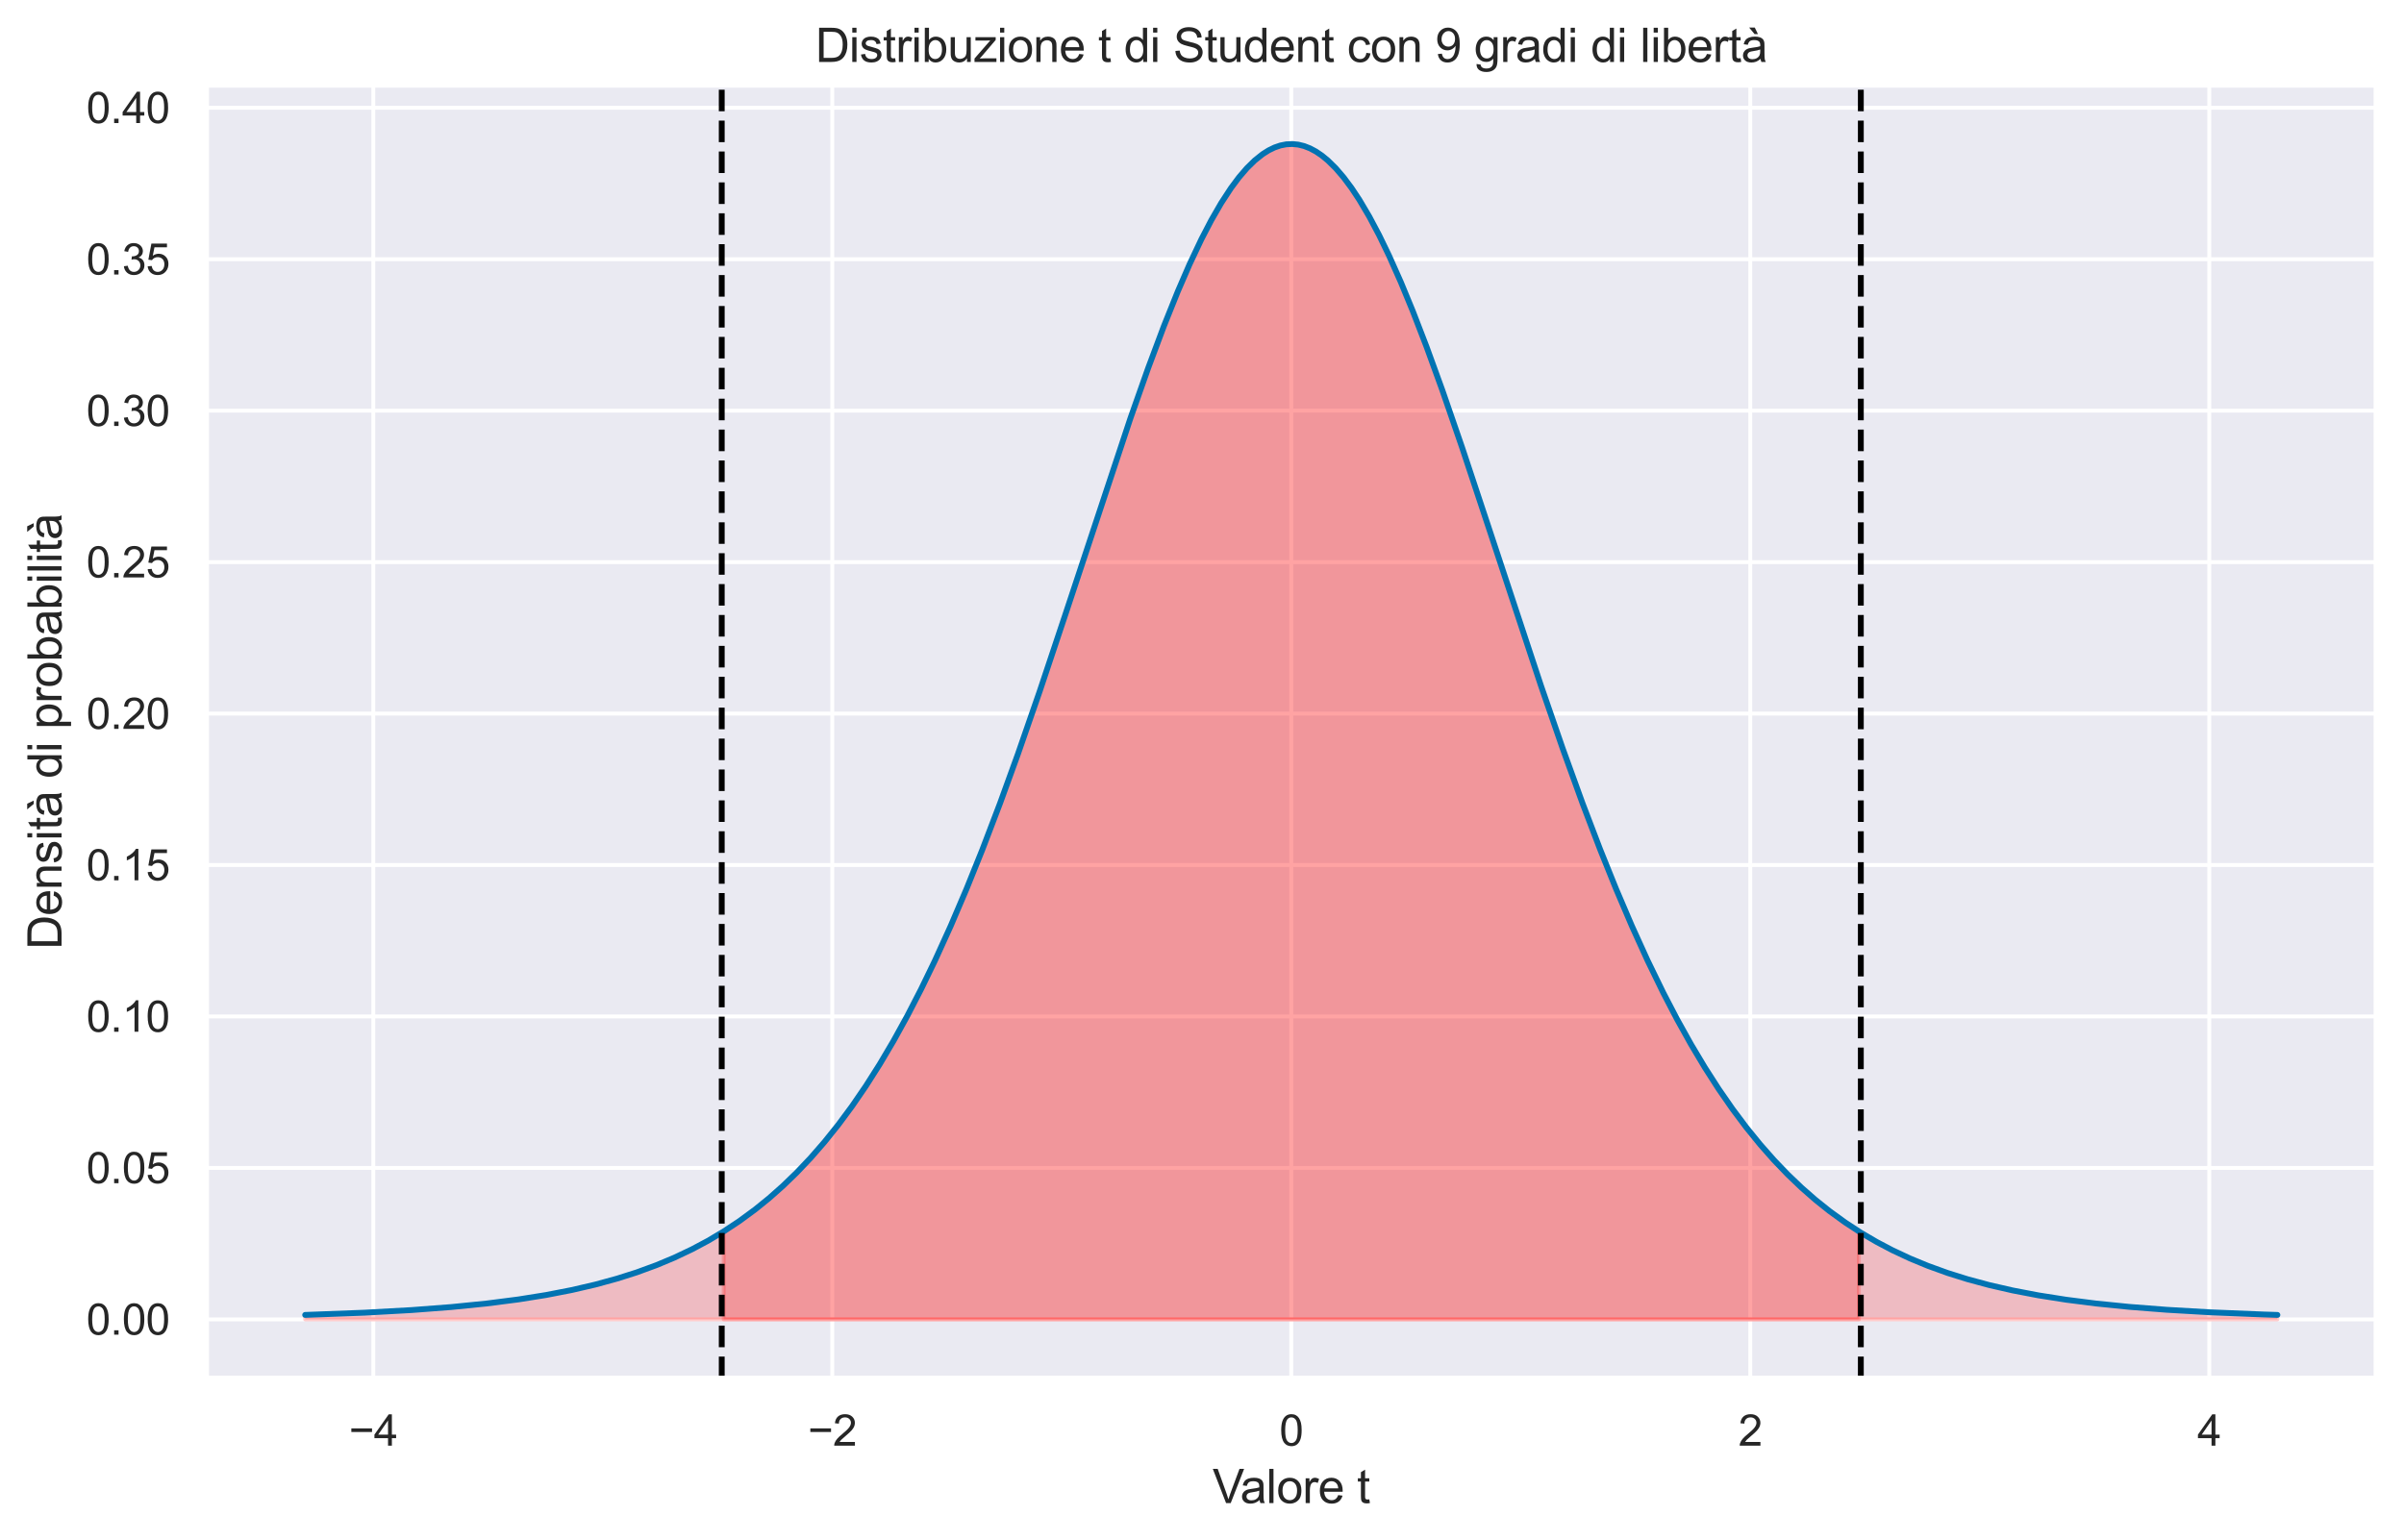 <?xml version="1.0" encoding="utf-8" standalone="no"?>
<!DOCTYPE svg PUBLIC "-//W3C//DTD SVG 1.1//EN"
  "http://www.w3.org/Graphics/SVG/1.1/DTD/svg11.dtd">
<svg xmlns:xlink="http://www.w3.org/1999/xlink" width="618.328pt" height="396.31pt" viewBox="0 0 618.328 396.31" xmlns="http://www.w3.org/2000/svg" version="1.1">
 <defs>
  <style type="text/css">*{stroke-linejoin: round; stroke-linecap: butt}</style>
 </defs>
 <g id="figure_1">
  <g id="patch_1">
   <path d="M 0 396.31 
L 618.328 396.31 
L 618.328 0 
L 0 0 
z
" style="fill: #ffffff"/>
  </g>
  <g id="axes_1">
   <g id="patch_2">
    <path d="M 53.128 354.576 
L 611.128 354.576 
L 611.128 21.936 
L 53.128 21.936 
z
" style="fill: #eaeaf2"/>
   </g>
   <g id="matplotlib.axis_1">
    <g id="xtick_1">
     <g id="line2d_1">
      <path d="M 96.012 354.576 
L 96.012 21.936 
" clip-path="url(#pc0d054e3d3)" style="fill: none; stroke: #ffffff; stroke-linecap: round"/>
     </g>
     <g id="text_1">
      <!-- −4 -->
      <g style="fill: #262626" transform="translate(89.741 371.949) scale(0.11 -0.11)">
       <defs>
        <path id="ArialMT-2212" d="M 3381 1997 
L 356 1997 
L 356 2522 
L 3381 2522 
L 3381 1997 
z
" transform="scale(0.016)"/>
        <path id="ArialMT-34" d="M 2069 0 
L 2069 1097 
L 81 1097 
L 81 1613 
L 2172 4581 
L 2631 4581 
L 2631 1613 
L 3250 1613 
L 3250 1097 
L 2631 1097 
L 2631 0 
L 2069 0 
z
M 2069 1613 
L 2069 3678 
L 634 1613 
L 2069 1613 
z
" transform="scale(0.016)"/>
       </defs>
       <use xlink:href="#ArialMT-2212"/>
       <use xlink:href="#ArialMT-34" x="58.398"/>
      </g>
     </g>
    </g>
    <g id="xtick_2">
     <g id="line2d_2">
      <path d="M 214.07 354.576 
L 214.07 21.936 
" clip-path="url(#pc0d054e3d3)" style="fill: none; stroke: #ffffff; stroke-linecap: round"/>
     </g>
     <g id="text_2">
      <!-- −2 -->
      <g style="fill: #262626" transform="translate(207.799 371.949) scale(0.11 -0.11)">
       <defs>
        <path id="ArialMT-32" d="M 3222 541 
L 3222 0 
L 194 0 
Q 188 203 259 391 
Q 375 700 629 1000 
Q 884 1300 1366 1694 
Q 2113 2306 2375 2664 
Q 2638 3022 2638 3341 
Q 2638 3675 2398 3904 
Q 2159 4134 1775 4134 
Q 1369 4134 1125 3890 
Q 881 3647 878 3216 
L 300 3275 
Q 359 3922 746 4261 
Q 1134 4600 1788 4600 
Q 2447 4600 2831 4234 
Q 3216 3869 3216 3328 
Q 3216 3053 3103 2787 
Q 2991 2522 2730 2228 
Q 2469 1934 1863 1422 
Q 1356 997 1212 845 
Q 1069 694 975 541 
L 3222 541 
z
" transform="scale(0.016)"/>
       </defs>
       <use xlink:href="#ArialMT-2212"/>
       <use xlink:href="#ArialMT-32" x="58.398"/>
      </g>
     </g>
    </g>
    <g id="xtick_3">
     <g id="line2d_3">
      <path d="M 332.128 354.576 
L 332.128 21.936 
" clip-path="url(#pc0d054e3d3)" style="fill: none; stroke: #ffffff; stroke-linecap: round"/>
     </g>
     <g id="text_3">
      <!-- 0 -->
      <g style="fill: #262626" transform="translate(329.07 371.949) scale(0.11 -0.11)">
       <defs>
        <path id="ArialMT-30" d="M 266 2259 
Q 266 3072 433 3567 
Q 600 4063 929 4331 
Q 1259 4600 1759 4600 
Q 2128 4600 2406 4451 
Q 2684 4303 2865 4023 
Q 3047 3744 3150 3342 
Q 3253 2941 3253 2259 
Q 3253 1453 3087 958 
Q 2922 463 2592 192 
Q 2263 -78 1759 -78 
Q 1097 -78 719 397 
Q 266 969 266 2259 
z
M 844 2259 
Q 844 1131 1108 757 
Q 1372 384 1759 384 
Q 2147 384 2411 759 
Q 2675 1134 2675 2259 
Q 2675 3391 2411 3762 
Q 2147 4134 1753 4134 
Q 1366 4134 1134 3806 
Q 844 3388 844 2259 
z
" transform="scale(0.016)"/>
       </defs>
       <use xlink:href="#ArialMT-30"/>
      </g>
     </g>
    </g>
    <g id="xtick_4">
     <g id="line2d_4">
      <path d="M 450.186 354.576 
L 450.186 21.936 
" clip-path="url(#pc0d054e3d3)" style="fill: none; stroke: #ffffff; stroke-linecap: round"/>
     </g>
     <g id="text_4">
      <!-- 2 -->
      <g style="fill: #262626" transform="translate(447.128 371.949) scale(0.11 -0.11)">
       <use xlink:href="#ArialMT-32"/>
      </g>
     </g>
    </g>
    <g id="xtick_5">
     <g id="line2d_5">
      <path d="M 568.244 354.576 
L 568.244 21.936 
" clip-path="url(#pc0d054e3d3)" style="fill: none; stroke: #ffffff; stroke-linecap: round"/>
     </g>
     <g id="text_5">
      <!-- 4 -->
      <g style="fill: #262626" transform="translate(565.186 371.949) scale(0.11 -0.11)">
       <use xlink:href="#ArialMT-34"/>
      </g>
     </g>
    </g>
    <g id="text_6">
     <!-- Valore t -->
     <g style="fill: #262626" transform="translate(311.894 386.725) scale(0.12 -0.12)">
      <defs>
       <path id="ArialMT-56" d="M 1803 0 
L 28 4581 
L 684 4581 
L 1875 1253 
Q 2019 853 2116 503 
Q 2222 878 2363 1253 
L 3600 4581 
L 4219 4581 
L 2425 0 
L 1803 0 
z
" transform="scale(0.016)"/>
       <path id="ArialMT-61" d="M 2588 409 
Q 2275 144 1986 34 
Q 1697 -75 1366 -75 
Q 819 -75 525 192 
Q 231 459 231 875 
Q 231 1119 342 1320 
Q 453 1522 633 1644 
Q 813 1766 1038 1828 
Q 1203 1872 1538 1913 
Q 2219 1994 2541 2106 
Q 2544 2222 2544 2253 
Q 2544 2597 2384 2738 
Q 2169 2928 1744 2928 
Q 1347 2928 1158 2789 
Q 969 2650 878 2297 
L 328 2372 
Q 403 2725 575 2942 
Q 747 3159 1072 3276 
Q 1397 3394 1825 3394 
Q 2250 3394 2515 3294 
Q 2781 3194 2906 3042 
Q 3031 2891 3081 2659 
Q 3109 2516 3109 2141 
L 3109 1391 
Q 3109 606 3145 398 
Q 3181 191 3288 0 
L 2700 0 
Q 2613 175 2588 409 
z
M 2541 1666 
Q 2234 1541 1622 1453 
Q 1275 1403 1131 1340 
Q 988 1278 909 1158 
Q 831 1038 831 891 
Q 831 666 1001 516 
Q 1172 366 1500 366 
Q 1825 366 2078 508 
Q 2331 650 2450 897 
Q 2541 1088 2541 1459 
L 2541 1666 
z
" transform="scale(0.016)"/>
       <path id="ArialMT-6c" d="M 409 0 
L 409 4581 
L 972 4581 
L 972 0 
L 409 0 
z
" transform="scale(0.016)"/>
       <path id="ArialMT-6f" d="M 213 1659 
Q 213 2581 725 3025 
Q 1153 3394 1769 3394 
Q 2453 3394 2887 2945 
Q 3322 2497 3322 1706 
Q 3322 1066 3130 698 
Q 2938 331 2570 128 
Q 2203 -75 1769 -75 
Q 1072 -75 642 372 
Q 213 819 213 1659 
z
M 791 1659 
Q 791 1022 1069 705 
Q 1347 388 1769 388 
Q 2188 388 2466 706 
Q 2744 1025 2744 1678 
Q 2744 2294 2464 2611 
Q 2184 2928 1769 2928 
Q 1347 2928 1069 2612 
Q 791 2297 791 1659 
z
" transform="scale(0.016)"/>
       <path id="ArialMT-72" d="M 416 0 
L 416 3319 
L 922 3319 
L 922 2816 
Q 1116 3169 1280 3281 
Q 1444 3394 1641 3394 
Q 1925 3394 2219 3213 
L 2025 2691 
Q 1819 2813 1613 2813 
Q 1428 2813 1281 2702 
Q 1134 2591 1072 2394 
Q 978 2094 978 1738 
L 978 0 
L 416 0 
z
" transform="scale(0.016)"/>
       <path id="ArialMT-65" d="M 2694 1069 
L 3275 997 
Q 3138 488 2766 206 
Q 2394 -75 1816 -75 
Q 1088 -75 661 373 
Q 234 822 234 1631 
Q 234 2469 665 2931 
Q 1097 3394 1784 3394 
Q 2450 3394 2872 2941 
Q 3294 2488 3294 1666 
Q 3294 1616 3291 1516 
L 816 1516 
Q 847 969 1125 678 
Q 1403 388 1819 388 
Q 2128 388 2347 550 
Q 2566 713 2694 1069 
z
M 847 1978 
L 2700 1978 
Q 2663 2397 2488 2606 
Q 2219 2931 1791 2931 
Q 1403 2931 1139 2672 
Q 875 2413 847 1978 
z
" transform="scale(0.016)"/>
       <path id="ArialMT-20" transform="scale(0.016)"/>
       <path id="ArialMT-74" d="M 1650 503 
L 1731 6 
Q 1494 -44 1306 -44 
Q 1000 -44 831 53 
Q 663 150 594 308 
Q 525 466 525 972 
L 525 2881 
L 113 2881 
L 113 3319 
L 525 3319 
L 525 4141 
L 1084 4478 
L 1084 3319 
L 1650 3319 
L 1650 2881 
L 1084 2881 
L 1084 941 
Q 1084 700 1114 631 
Q 1144 563 1211 522 
Q 1278 481 1403 481 
Q 1497 481 1650 503 
z
" transform="scale(0.016)"/>
      </defs>
      <use xlink:href="#ArialMT-56"/>
      <use xlink:href="#ArialMT-61" x="59.324"/>
      <use xlink:href="#ArialMT-6c" x="114.939"/>
      <use xlink:href="#ArialMT-6f" x="137.156"/>
      <use xlink:href="#ArialMT-72" x="192.771"/>
      <use xlink:href="#ArialMT-65" x="226.072"/>
      <use xlink:href="#ArialMT-20" x="281.688"/>
      <use xlink:href="#ArialMT-74" x="309.471"/>
     </g>
    </g>
   </g>
   <g id="matplotlib.axis_2">
    <g id="ytick_1">
     <g id="line2d_6">
      <path d="M 53.128 339.456 
L 611.128 339.456 
" clip-path="url(#pc0d054e3d3)" style="fill: none; stroke: #ffffff; stroke-linecap: round"/>
     </g>
     <g id="text_7">
      <!-- 0.00 -->
      <g style="fill: #262626" transform="translate(22.221 343.392) scale(0.11 -0.11)">
       <defs>
        <path id="ArialMT-2e" d="M 581 0 
L 581 641 
L 1222 641 
L 1222 0 
L 581 0 
z
" transform="scale(0.016)"/>
       </defs>
       <use xlink:href="#ArialMT-30"/>
       <use xlink:href="#ArialMT-2e" x="55.615"/>
       <use xlink:href="#ArialMT-30" x="83.398"/>
       <use xlink:href="#ArialMT-30" x="139.014"/>
      </g>
     </g>
    </g>
    <g id="ytick_2">
     <g id="line2d_7">
      <path d="M 53.128 300.49 
L 611.128 300.49 
" clip-path="url(#pc0d054e3d3)" style="fill: none; stroke: #ffffff; stroke-linecap: round"/>
     </g>
     <g id="text_8">
      <!-- 0.05 -->
      <g style="fill: #262626" transform="translate(22.221 304.426) scale(0.11 -0.11)">
       <defs>
        <path id="ArialMT-35" d="M 266 1200 
L 856 1250 
Q 922 819 1161 601 
Q 1400 384 1738 384 
Q 2144 384 2425 690 
Q 2706 997 2706 1503 
Q 2706 1984 2436 2262 
Q 2166 2541 1728 2541 
Q 1456 2541 1237 2417 
Q 1019 2294 894 2097 
L 366 2166 
L 809 4519 
L 3088 4519 
L 3088 3981 
L 1259 3981 
L 1013 2750 
Q 1425 3038 1878 3038 
Q 2478 3038 2890 2622 
Q 3303 2206 3303 1553 
Q 3303 931 2941 478 
Q 2500 -78 1738 -78 
Q 1113 -78 717 272 
Q 322 622 266 1200 
z
" transform="scale(0.016)"/>
       </defs>
       <use xlink:href="#ArialMT-30"/>
       <use xlink:href="#ArialMT-2e" x="55.615"/>
       <use xlink:href="#ArialMT-30" x="83.398"/>
       <use xlink:href="#ArialMT-35" x="139.014"/>
      </g>
     </g>
    </g>
    <g id="ytick_3">
     <g id="line2d_8">
      <path d="M 53.128 261.524 
L 611.128 261.524 
" clip-path="url(#pc0d054e3d3)" style="fill: none; stroke: #ffffff; stroke-linecap: round"/>
     </g>
     <g id="text_9">
      <!-- 0.10 -->
      <g style="fill: #262626" transform="translate(22.221 265.46) scale(0.11 -0.11)">
       <defs>
        <path id="ArialMT-31" d="M 2384 0 
L 1822 0 
L 1822 3584 
Q 1619 3391 1289 3197 
Q 959 3003 697 2906 
L 697 3450 
Q 1169 3672 1522 3987 
Q 1875 4303 2022 4600 
L 2384 4600 
L 2384 0 
z
" transform="scale(0.016)"/>
       </defs>
       <use xlink:href="#ArialMT-30"/>
       <use xlink:href="#ArialMT-2e" x="55.615"/>
       <use xlink:href="#ArialMT-31" x="83.398"/>
       <use xlink:href="#ArialMT-30" x="139.014"/>
      </g>
     </g>
    </g>
    <g id="ytick_4">
     <g id="line2d_9">
      <path d="M 53.128 222.558 
L 611.128 222.558 
" clip-path="url(#pc0d054e3d3)" style="fill: none; stroke: #ffffff; stroke-linecap: round"/>
     </g>
     <g id="text_10">
      <!-- 0.15 -->
      <g style="fill: #262626" transform="translate(22.221 226.495) scale(0.11 -0.11)">
       <use xlink:href="#ArialMT-30"/>
       <use xlink:href="#ArialMT-2e" x="55.615"/>
       <use xlink:href="#ArialMT-31" x="83.398"/>
       <use xlink:href="#ArialMT-35" x="139.014"/>
      </g>
     </g>
    </g>
    <g id="ytick_5">
     <g id="line2d_10">
      <path d="M 53.128 183.592 
L 611.128 183.592 
" clip-path="url(#pc0d054e3d3)" style="fill: none; stroke: #ffffff; stroke-linecap: round"/>
     </g>
     <g id="text_11">
      <!-- 0.20 -->
      <g style="fill: #262626" transform="translate(22.221 187.529) scale(0.11 -0.11)">
       <use xlink:href="#ArialMT-30"/>
       <use xlink:href="#ArialMT-2e" x="55.615"/>
       <use xlink:href="#ArialMT-32" x="83.398"/>
       <use xlink:href="#ArialMT-30" x="139.014"/>
      </g>
     </g>
    </g>
    <g id="ytick_6">
     <g id="line2d_11">
      <path d="M 53.128 144.626 
L 611.128 144.626 
" clip-path="url(#pc0d054e3d3)" style="fill: none; stroke: #ffffff; stroke-linecap: round"/>
     </g>
     <g id="text_12">
      <!-- 0.25 -->
      <g style="fill: #262626" transform="translate(22.221 148.563) scale(0.11 -0.11)">
       <use xlink:href="#ArialMT-30"/>
       <use xlink:href="#ArialMT-2e" x="55.615"/>
       <use xlink:href="#ArialMT-32" x="83.398"/>
       <use xlink:href="#ArialMT-35" x="139.014"/>
      </g>
     </g>
    </g>
    <g id="ytick_7">
     <g id="line2d_12">
      <path d="M 53.128 105.66 
L 611.128 105.66 
" clip-path="url(#pc0d054e3d3)" style="fill: none; stroke: #ffffff; stroke-linecap: round"/>
     </g>
     <g id="text_13">
      <!-- 0.30 -->
      <g style="fill: #262626" transform="translate(22.221 109.597) scale(0.11 -0.11)">
       <defs>
        <path id="ArialMT-33" d="M 269 1209 
L 831 1284 
Q 928 806 1161 595 
Q 1394 384 1728 384 
Q 2125 384 2398 659 
Q 2672 934 2672 1341 
Q 2672 1728 2419 1979 
Q 2166 2231 1775 2231 
Q 1616 2231 1378 2169 
L 1441 2663 
Q 1497 2656 1531 2656 
Q 1891 2656 2178 2843 
Q 2466 3031 2466 3422 
Q 2466 3731 2256 3934 
Q 2047 4138 1716 4138 
Q 1388 4138 1169 3931 
Q 950 3725 888 3313 
L 325 3413 
Q 428 3978 793 4289 
Q 1159 4600 1703 4600 
Q 2078 4600 2393 4439 
Q 2709 4278 2876 4000 
Q 3044 3722 3044 3409 
Q 3044 3113 2884 2869 
Q 2725 2625 2413 2481 
Q 2819 2388 3044 2092 
Q 3269 1797 3269 1353 
Q 3269 753 2831 336 
Q 2394 -81 1725 -81 
Q 1122 -81 723 278 
Q 325 638 269 1209 
z
" transform="scale(0.016)"/>
       </defs>
       <use xlink:href="#ArialMT-30"/>
       <use xlink:href="#ArialMT-2e" x="55.615"/>
       <use xlink:href="#ArialMT-33" x="83.398"/>
       <use xlink:href="#ArialMT-30" x="139.014"/>
      </g>
     </g>
    </g>
    <g id="ytick_8">
     <g id="line2d_13">
      <path d="M 53.128 66.694 
L 611.128 66.694 
" clip-path="url(#pc0d054e3d3)" style="fill: none; stroke: #ffffff; stroke-linecap: round"/>
     </g>
     <g id="text_14">
      <!-- 0.35 -->
      <g style="fill: #262626" transform="translate(22.221 70.631) scale(0.11 -0.11)">
       <use xlink:href="#ArialMT-30"/>
       <use xlink:href="#ArialMT-2e" x="55.615"/>
       <use xlink:href="#ArialMT-33" x="83.398"/>
       <use xlink:href="#ArialMT-35" x="139.014"/>
      </g>
     </g>
    </g>
    <g id="ytick_9">
     <g id="line2d_14">
      <path d="M 53.128 27.728 
L 611.128 27.728 
" clip-path="url(#pc0d054e3d3)" style="fill: none; stroke: #ffffff; stroke-linecap: round"/>
     </g>
     <g id="text_15">
      <!-- 0.40 -->
      <g style="fill: #262626" transform="translate(22.221 31.665) scale(0.11 -0.11)">
       <use xlink:href="#ArialMT-30"/>
       <use xlink:href="#ArialMT-2e" x="55.615"/>
       <use xlink:href="#ArialMT-34" x="83.398"/>
       <use xlink:href="#ArialMT-30" x="139.014"/>
      </g>
     </g>
    </g>
    <g id="text_16">
     <!-- Densità di probabilità -->
     <g style="fill: #262626" transform="translate(15.836 244.285) rotate(-90) scale(0.12 -0.12)">
      <defs>
       <path id="ArialMT-44" d="M 494 0 
L 494 4581 
L 2072 4581 
Q 2606 4581 2888 4516 
Q 3281 4425 3559 4188 
Q 3922 3881 4101 3404 
Q 4281 2928 4281 2316 
Q 4281 1794 4159 1391 
Q 4038 988 3847 723 
Q 3656 459 3429 307 
Q 3203 156 2883 78 
Q 2563 0 2147 0 
L 494 0 
z
M 1100 541 
L 2078 541 
Q 2531 541 2789 625 
Q 3047 709 3200 863 
Q 3416 1078 3536 1442 
Q 3656 1806 3656 2325 
Q 3656 3044 3420 3430 
Q 3184 3816 2847 3947 
Q 2603 4041 2063 4041 
L 1100 4041 
L 1100 541 
z
" transform="scale(0.016)"/>
       <path id="ArialMT-6e" d="M 422 0 
L 422 3319 
L 928 3319 
L 928 2847 
Q 1294 3394 1984 3394 
Q 2284 3394 2536 3286 
Q 2788 3178 2913 3003 
Q 3038 2828 3088 2588 
Q 3119 2431 3119 2041 
L 3119 0 
L 2556 0 
L 2556 2019 
Q 2556 2363 2490 2533 
Q 2425 2703 2258 2804 
Q 2091 2906 1866 2906 
Q 1506 2906 1245 2678 
Q 984 2450 984 1813 
L 984 0 
L 422 0 
z
" transform="scale(0.016)"/>
       <path id="ArialMT-73" d="M 197 991 
L 753 1078 
Q 800 744 1014 566 
Q 1228 388 1613 388 
Q 2000 388 2187 545 
Q 2375 703 2375 916 
Q 2375 1106 2209 1216 
Q 2094 1291 1634 1406 
Q 1016 1563 777 1677 
Q 538 1791 414 1992 
Q 291 2194 291 2438 
Q 291 2659 392 2848 
Q 494 3038 669 3163 
Q 800 3259 1026 3326 
Q 1253 3394 1513 3394 
Q 1903 3394 2198 3281 
Q 2494 3169 2634 2976 
Q 2775 2784 2828 2463 
L 2278 2388 
Q 2241 2644 2061 2787 
Q 1881 2931 1553 2931 
Q 1166 2931 1000 2803 
Q 834 2675 834 2503 
Q 834 2394 903 2306 
Q 972 2216 1119 2156 
Q 1203 2125 1616 2013 
Q 2213 1853 2448 1751 
Q 2684 1650 2818 1456 
Q 2953 1263 2953 975 
Q 2953 694 2789 445 
Q 2625 197 2315 61 
Q 2006 -75 1616 -75 
Q 969 -75 630 194 
Q 291 463 197 991 
z
" transform="scale(0.016)"/>
       <path id="ArialMT-69" d="M 425 3934 
L 425 4581 
L 988 4581 
L 988 3934 
L 425 3934 
z
M 425 0 
L 425 3319 
L 988 3319 
L 988 0 
L 425 0 
z
" transform="scale(0.016)"/>
       <path id="ArialMT-e0" d="M 2588 409 
Q 2275 144 1986 34 
Q 1697 -75 1366 -75 
Q 819 -75 525 192 
Q 231 459 231 875 
Q 231 1119 342 1320 
Q 453 1522 633 1644 
Q 813 1766 1038 1828 
Q 1203 1872 1538 1913 
Q 2219 1994 2541 2106 
Q 2544 2222 2544 2253 
Q 2544 2597 2384 2738 
Q 2169 2928 1744 2928 
Q 1347 2928 1158 2789 
Q 969 2650 878 2297 
L 328 2372 
Q 403 2725 575 2942 
Q 747 3159 1072 3276 
Q 1397 3394 1825 3394 
Q 2250 3394 2515 3294 
Q 2781 3194 2906 3042 
Q 3031 2891 3081 2659 
Q 3109 2516 3109 2141 
L 3109 1391 
Q 3109 606 3145 398 
Q 3181 191 3288 0 
L 2700 0 
Q 2613 175 2588 409 
z
M 2541 1666 
Q 2234 1541 1622 1453 
Q 1275 1403 1131 1340 
Q 988 1278 909 1158 
Q 831 1038 831 891 
Q 831 666 1001 516 
Q 1172 366 1500 366 
Q 1825 366 2078 508 
Q 2331 650 2450 897 
Q 2541 1088 2541 1459 
L 2541 1666 
z
M 2234 3731 
L 1781 3731 
L 1059 4606 
L 1813 4606 
L 2234 3731 
z
" transform="scale(0.016)"/>
       <path id="ArialMT-64" d="M 2575 0 
L 2575 419 
Q 2259 -75 1647 -75 
Q 1250 -75 917 144 
Q 584 363 401 755 
Q 219 1147 219 1656 
Q 219 2153 384 2558 
Q 550 2963 881 3178 
Q 1213 3394 1622 3394 
Q 1922 3394 2156 3267 
Q 2391 3141 2538 2938 
L 2538 4581 
L 3097 4581 
L 3097 0 
L 2575 0 
z
M 797 1656 
Q 797 1019 1065 703 
Q 1334 388 1700 388 
Q 2069 388 2326 689 
Q 2584 991 2584 1609 
Q 2584 2291 2321 2609 
Q 2059 2928 1675 2928 
Q 1300 2928 1048 2622 
Q 797 2316 797 1656 
z
" transform="scale(0.016)"/>
       <path id="ArialMT-70" d="M 422 -1272 
L 422 3319 
L 934 3319 
L 934 2888 
Q 1116 3141 1344 3267 
Q 1572 3394 1897 3394 
Q 2322 3394 2647 3175 
Q 2972 2956 3137 2557 
Q 3303 2159 3303 1684 
Q 3303 1175 3120 767 
Q 2938 359 2589 142 
Q 2241 -75 1856 -75 
Q 1575 -75 1351 44 
Q 1128 163 984 344 
L 984 -1272 
L 422 -1272 
z
M 931 1641 
Q 931 1000 1190 694 
Q 1450 388 1819 388 
Q 2194 388 2461 705 
Q 2728 1022 2728 1688 
Q 2728 2322 2467 2637 
Q 2206 2953 1844 2953 
Q 1484 2953 1207 2617 
Q 931 2281 931 1641 
z
" transform="scale(0.016)"/>
       <path id="ArialMT-62" d="M 941 0 
L 419 0 
L 419 4581 
L 981 4581 
L 981 2947 
Q 1338 3394 1891 3394 
Q 2197 3394 2470 3270 
Q 2744 3147 2920 2923 
Q 3097 2700 3197 2384 
Q 3297 2069 3297 1709 
Q 3297 856 2875 390 
Q 2453 -75 1863 -75 
Q 1275 -75 941 416 
L 941 0 
z
M 934 1684 
Q 934 1088 1097 822 
Q 1363 388 1816 388 
Q 2184 388 2453 708 
Q 2722 1028 2722 1663 
Q 2722 2313 2464 2622 
Q 2206 2931 1841 2931 
Q 1472 2931 1203 2611 
Q 934 2291 934 1684 
z
" transform="scale(0.016)"/>
      </defs>
      <use xlink:href="#ArialMT-44"/>
      <use xlink:href="#ArialMT-65" x="72.217"/>
      <use xlink:href="#ArialMT-6e" x="127.832"/>
      <use xlink:href="#ArialMT-73" x="183.447"/>
      <use xlink:href="#ArialMT-69" x="233.447"/>
      <use xlink:href="#ArialMT-74" x="255.664"/>
      <use xlink:href="#ArialMT-e0" x="283.447"/>
      <use xlink:href="#ArialMT-20" x="339.062"/>
      <use xlink:href="#ArialMT-64" x="366.846"/>
      <use xlink:href="#ArialMT-69" x="422.461"/>
      <use xlink:href="#ArialMT-20" x="444.678"/>
      <use xlink:href="#ArialMT-70" x="472.461"/>
      <use xlink:href="#ArialMT-72" x="528.076"/>
      <use xlink:href="#ArialMT-6f" x="561.377"/>
      <use xlink:href="#ArialMT-62" x="616.992"/>
      <use xlink:href="#ArialMT-61" x="672.607"/>
      <use xlink:href="#ArialMT-62" x="728.223"/>
      <use xlink:href="#ArialMT-69" x="783.838"/>
      <use xlink:href="#ArialMT-6c" x="806.055"/>
      <use xlink:href="#ArialMT-69" x="828.271"/>
      <use xlink:href="#ArialMT-74" x="850.488"/>
      <use xlink:href="#ArialMT-e0" x="878.271"/>
     </g>
    </g>
   </g>
   <g id="PolyCollection_1">
    <defs>
     <path id="m7ca7418dc3" d="M 78.492 -56.854 
L 78.492 -57.997 
L 79 -58.013 
L 79.507 -58.029 
L 80.015 -58.044 
L 80.523 -58.061 
L 81.031 -58.077 
L 81.539 -58.094 
L 82.046 -58.111 
L 82.554 -58.128 
L 83.062 -58.145 
L 83.57 -58.163 
L 84.078 -58.18 
L 84.585 -58.199 
L 85.093 -58.217 
L 85.601 -58.236 
L 86.109 -58.255 
L 86.616 -58.274 
L 87.124 -58.293 
L 87.632 -58.313 
L 88.14 -58.333 
L 88.648 -58.353 
L 89.155 -58.374 
L 89.663 -58.395 
L 90.171 -58.416 
L 90.679 -58.437 
L 91.186 -58.459 
L 91.694 -58.481 
L 92.202 -58.504 
L 92.71 -58.526 
L 93.218 -58.55 
L 93.725 -58.573 
L 94.233 -58.597 
L 94.741 -58.621 
L 95.249 -58.645 
L 95.756 -58.67 
L 96.264 -58.695 
L 96.772 -58.721 
L 97.28 -58.747 
L 97.788 -58.773 
L 98.295 -58.8 
L 98.803 -58.827 
L 99.311 -58.854 
L 99.819 -58.882 
L 100.326 -58.91 
L 100.834 -58.939 
L 101.342 -58.968 
L 101.85 -58.997 
L 102.358 -59.027 
L 102.865 -59.058 
L 103.373 -59.088 
L 103.881 -59.12 
L 104.389 -59.151 
L 104.897 -59.183 
L 105.404 -59.216 
L 105.912 -59.249 
L 106.42 -59.283 
L 106.928 -59.317 
L 107.435 -59.351 
L 107.943 -59.386 
L 108.451 -59.422 
L 108.959 -59.458 
L 109.467 -59.495 
L 109.974 -59.532 
L 110.482 -59.57 
L 110.99 -59.608 
L 111.498 -59.647 
L 112.005 -59.686 
L 112.513 -59.726 
L 113.021 -59.767 
L 113.529 -59.808 
L 114.037 -59.849 
L 114.544 -59.892 
L 115.052 -59.935 
L 115.56 -59.978 
L 116.068 -60.022 
L 116.575 -60.067 
L 117.083 -60.113 
L 117.591 -60.159 
L 118.099 -60.206 
L 118.607 -60.253 
L 119.114 -60.302 
L 119.622 -60.351 
L 120.13 -60.4 
L 120.638 -60.451 
L 121.145 -60.502 
L 121.653 -60.554 
L 122.161 -60.606 
L 122.669 -60.66 
L 123.177 -60.714 
L 123.684 -60.769 
L 124.192 -60.825 
L 124.7 -60.881 
L 125.208 -60.939 
L 125.716 -60.997 
L 126.223 -61.056 
L 126.731 -61.116 
L 127.239 -61.177 
L 127.747 -61.239 
L 128.254 -61.301 
L 128.762 -61.365 
L 129.27 -61.43 
L 129.778 -61.495 
L 130.286 -61.561 
L 130.793 -61.629 
L 131.301 -61.697 
L 131.809 -61.767 
L 132.317 -61.837 
L 132.824 -61.909 
L 133.332 -61.981 
L 133.84 -62.055 
L 134.348 -62.129 
L 134.856 -62.205 
L 135.363 -62.282 
L 135.871 -62.36 
L 136.379 -62.439 
L 136.887 -62.519 
L 137.394 -62.6 
L 137.902 -62.683 
L 138.41 -62.767 
L 138.918 -62.852 
L 139.426 -62.938 
L 139.933 -63.026 
L 140.441 -63.115 
L 140.949 -63.205 
L 141.457 -63.296 
L 141.964 -63.389 
L 142.472 -63.483 
L 142.98 -63.579 
L 143.488 -63.675 
L 143.996 -63.774 
L 144.503 -63.874 
L 145.011 -63.975 
L 145.519 -64.077 
L 146.027 -64.182 
L 146.535 -64.287 
L 147.042 -64.394 
L 147.55 -64.503 
L 148.058 -64.614 
L 148.566 -64.726 
L 149.073 -64.839 
L 149.581 -64.954 
L 150.089 -65.071 
L 150.597 -65.19 
L 151.105 -65.31 
L 151.612 -65.432 
L 152.12 -65.556 
L 152.628 -65.682 
L 153.136 -65.809 
L 153.643 -65.939 
L 154.151 -66.07 
L 154.659 -66.203 
L 155.167 -66.338 
L 155.675 -66.475 
L 156.182 -66.614 
L 156.69 -66.755 
L 157.198 -66.898 
L 157.706 -67.043 
L 158.213 -67.19 
L 158.721 -67.339 
L 159.229 -67.49 
L 159.737 -67.644 
L 160.245 -67.8 
L 160.752 -67.958 
L 161.26 -68.118 
L 161.768 -68.28 
L 162.276 -68.445 
L 162.783 -68.612 
L 163.291 -68.782 
L 163.799 -68.954 
L 164.307 -69.129 
L 164.815 -69.306 
L 165.322 -69.485 
L 165.83 -69.667 
L 166.338 -69.852 
L 166.846 -70.039 
L 167.354 -70.229 
L 167.861 -70.422 
L 168.369 -70.617 
L 168.877 -70.815 
L 169.385 -71.016 
L 169.892 -71.22 
L 170.4 -71.426 
L 170.908 -71.636 
L 171.416 -71.848 
L 171.924 -72.064 
L 172.431 -72.282 
L 172.939 -72.504 
L 173.447 -72.728 
L 173.955 -72.956 
L 174.462 -73.187 
L 174.97 -73.421 
L 175.478 -73.659 
L 175.986 -73.9 
L 176.494 -74.144 
L 177.001 -74.391 
L 177.509 -74.642 
L 178.017 -74.897 
L 178.525 -75.155 
L 179.032 -75.416 
L 179.54 -75.681 
L 180.048 -75.95 
L 180.556 -76.223 
L 181.064 -76.499 
L 181.571 -76.779 
L 182.079 -77.063 
L 182.587 -77.351 
L 183.095 -77.642 
L 183.602 -77.938 
L 184.11 -78.238 
L 184.618 -78.541 
L 185.126 -78.849 
L 185.634 -79.161 
L 186.141 -79.478 
L 186.649 -79.798 
L 187.157 -80.123 
L 187.665 -80.452 
L 188.173 -80.786 
L 188.68 -81.124 
L 189.188 -81.467 
L 189.696 -81.814 
L 190.204 -82.166 
L 190.711 -82.522 
L 191.219 -82.883 
L 191.727 -83.249 
L 192.235 -83.62 
L 192.743 -83.996 
L 193.25 -84.377 
L 193.758 -84.763 
L 194.266 -85.153 
L 194.774 -85.549 
L 195.281 -85.95 
L 195.789 -86.357 
L 196.297 -86.768 
L 196.805 -87.185 
L 197.313 -87.607 
L 197.82 -88.035 
L 198.328 -88.468 
L 198.836 -88.907 
L 199.344 -89.352 
L 199.851 -89.802 
L 200.359 -90.258 
L 200.867 -90.719 
L 201.375 -91.187 
L 201.883 -91.66 
L 202.39 -92.139 
L 202.898 -92.625 
L 203.406 -93.116 
L 203.914 -93.614 
L 204.421 -94.118 
L 204.929 -94.628 
L 205.437 -95.144 
L 205.945 -95.667 
L 206.453 -96.196 
L 206.96 -96.732 
L 207.468 -97.274 
L 207.976 -97.823 
L 208.484 -98.378 
L 208.992 -98.94 
L 209.499 -99.51 
L 210.007 -100.085 
L 210.515 -100.668 
L 211.023 -101.258 
L 211.53 -101.855 
L 212.038 -102.459 
L 212.546 -103.07 
L 213.054 -103.688 
L 213.562 -104.313 
L 214.069 -104.946 
L 214.577 -105.586 
L 215.085 -106.234 
L 215.593 -106.889 
L 216.1 -107.552 
L 216.608 -108.222 
L 217.116 -108.9 
L 217.624 -109.585 
L 218.132 -110.278 
L 218.639 -110.98 
L 219.147 -111.689 
L 219.655 -112.405 
L 220.163 -113.13 
L 220.67 -113.863 
L 221.178 -114.604 
L 221.686 -115.353 
L 222.194 -116.111 
L 222.702 -116.876 
L 223.209 -117.65 
L 223.717 -118.432 
L 224.225 -119.222 
L 224.733 -120.021 
L 225.24 -120.829 
L 225.748 -121.644 
L 226.256 -122.469 
L 226.764 -123.302 
L 227.272 -124.143 
L 227.779 -124.994 
L 228.287 -125.852 
L 228.795 -126.72 
L 229.303 -127.597 
L 229.811 -128.482 
L 230.318 -129.376 
L 230.826 -130.279 
L 231.334 -131.191 
L 231.842 -132.112 
L 232.349 -133.041 
L 232.857 -133.98 
L 233.365 -134.928 
L 233.873 -135.885 
L 234.381 -136.851 
L 234.888 -137.826 
L 235.396 -138.81 
L 235.904 -139.803 
L 236.412 -140.806 
L 236.919 -141.817 
L 237.427 -142.838 
L 237.935 -143.868 
L 238.443 -144.907 
L 238.951 -145.955 
L 239.458 -147.012 
L 239.966 -148.079 
L 240.474 -149.155 
L 240.982 -150.24 
L 241.489 -151.334 
L 241.997 -152.437 
L 242.505 -153.55 
L 243.013 -154.671 
L 243.521 -155.802 
L 244.028 -156.942 
L 244.536 -158.091 
L 245.044 -159.249 
L 245.552 -160.417 
L 246.059 -161.593 
L 246.567 -162.778 
L 247.075 -163.972 
L 247.583 -165.175 
L 248.091 -166.388 
L 248.598 -167.608 
L 249.106 -168.838 
L 249.614 -170.077 
L 250.122 -171.324 
L 250.63 -172.58 
L 251.137 -173.844 
L 251.645 -175.118 
L 252.153 -176.399 
L 252.661 -177.689 
L 253.168 -178.988 
L 253.676 -180.294 
L 254.184 -181.609 
L 254.692 -182.932 
L 255.2 -184.263 
L 255.707 -185.602 
L 256.215 -186.949 
L 256.723 -188.304 
L 257.231 -189.666 
L 257.738 -191.037 
L 258.246 -192.414 
L 258.754 -193.799 
L 259.262 -195.191 
L 259.77 -196.591 
L 260.277 -197.997 
L 260.785 -199.411 
L 261.293 -200.831 
L 261.801 -202.258 
L 262.308 -203.691 
L 262.816 -205.131 
L 263.324 -206.577 
L 263.832 -208.03 
L 264.34 -209.488 
L 264.847 -210.952 
L 265.355 -212.422 
L 265.863 -213.897 
L 266.371 -215.378 
L 266.878 -216.864 
L 267.386 -218.355 
L 267.894 -219.851 
L 268.402 -221.351 
L 268.91 -222.856 
L 269.417 -224.365 
L 269.925 -225.879 
L 270.433 -227.396 
L 270.941 -228.917 
L 271.449 -230.442 
L 271.956 -231.97 
L 272.464 -233.501 
L 272.972 -235.035 
L 273.48 -236.572 
L 273.987 -238.111 
L 274.495 -239.652 
L 275.003 -241.196 
L 275.511 -242.741 
L 276.019 -244.288 
L 276.526 -245.836 
L 277.034 -247.385 
L 277.542 -248.935 
L 278.05 -250.486 
L 278.557 -252.037 
L 279.065 -253.588 
L 279.573 -255.139 
L 280.081 -256.69 
L 280.589 -258.239 
L 281.096 -259.788 
L 281.604 -261.336 
L 282.112 -262.882 
L 282.62 -264.426 
L 283.127 -265.969 
L 283.635 -267.509 
L 284.143 -269.046 
L 284.651 -270.58 
L 285.159 -272.112 
L 285.666 -273.639 
L 286.174 -275.163 
L 286.682 -276.683 
L 287.19 -278.199 
L 287.697 -279.709 
L 288.205 -281.215 
L 288.713 -282.716 
L 289.221 -284.21 
L 289.729 -285.699 
L 290.236 -287.182 
L 290.744 -288.658 
L 291.252 -290.128 
L 291.76 -291.59 
L 292.268 -293.045 
L 292.775 -294.492 
L 293.283 -295.931 
L 293.791 -297.361 
L 294.299 -298.783 
L 294.806 -300.196 
L 295.314 -301.599 
L 295.822 -302.992 
L 296.33 -304.376 
L 296.838 -305.749 
L 297.345 -307.112 
L 297.853 -308.463 
L 298.361 -309.804 
L 298.869 -311.132 
L 299.376 -312.449 
L 299.884 -313.753 
L 300.392 -315.045 
L 300.9 -316.324 
L 301.408 -317.59 
L 301.915 -318.842 
L 302.423 -320.081 
L 302.931 -321.305 
L 303.439 -322.515 
L 303.946 -323.71 
L 304.454 -324.89 
L 304.962 -326.055 
L 305.47 -327.204 
L 305.978 -328.337 
L 306.485 -329.454 
L 306.993 -330.554 
L 307.501 -331.638 
L 308.009 -332.704 
L 308.516 -333.753 
L 309.024 -334.784 
L 309.532 -335.797 
L 310.04 -336.793 
L 310.548 -337.769 
L 311.055 -338.727 
L 311.563 -339.666 
L 312.071 -340.585 
L 312.579 -341.485 
L 313.087 -342.366 
L 313.594 -343.226 
L 314.102 -344.066 
L 314.61 -344.885 
L 315.118 -345.684 
L 315.625 -346.462 
L 316.133 -347.218 
L 316.641 -347.953 
L 317.149 -348.667 
L 317.657 -349.359 
L 318.164 -350.029 
L 318.672 -350.676 
L 319.18 -351.302 
L 319.688 -351.904 
L 320.195 -352.484 
L 320.703 -353.042 
L 321.211 -353.576 
L 321.719 -354.087 
L 322.227 -354.574 
L 322.734 -355.038 
L 323.242 -355.479 
L 323.75 -355.895 
L 324.258 -356.288 
L 324.765 -356.657 
L 325.273 -357.002 
L 325.781 -357.322 
L 326.289 -357.619 
L 326.797 -357.89 
L 327.304 -358.138 
L 327.812 -358.361 
L 328.32 -358.559 
L 328.828 -358.733 
L 329.335 -358.882 
L 329.843 -359.006 
L 330.351 -359.105 
L 330.859 -359.18 
L 331.367 -359.229 
L 331.874 -359.254 
L 332.382 -359.254 
L 332.89 -359.229 
L 333.398 -359.18 
L 333.906 -359.105 
L 334.413 -359.006 
L 334.921 -358.882 
L 335.429 -358.733 
L 335.937 -358.559 
L 336.444 -358.361 
L 336.952 -358.138 
L 337.46 -357.89 
L 337.968 -357.619 
L 338.476 -357.322 
L 338.983 -357.002 
L 339.491 -356.657 
L 339.999 -356.288 
L 340.507 -355.895 
L 341.014 -355.479 
L 341.522 -355.038 
L 342.03 -354.574 
L 342.538 -354.087 
L 343.046 -353.576 
L 343.553 -353.042 
L 344.061 -352.484 
L 344.569 -351.904 
L 345.077 -351.302 
L 345.584 -350.676 
L 346.092 -350.029 
L 346.6 -349.359 
L 347.108 -348.667 
L 347.616 -347.953 
L 348.123 -347.218 
L 348.631 -346.462 
L 349.139 -345.684 
L 349.647 -344.885 
L 350.154 -344.066 
L 350.662 -343.226 
L 351.17 -342.366 
L 351.678 -341.485 
L 352.186 -340.585 
L 352.693 -339.666 
L 353.201 -338.727 
L 353.709 -337.769 
L 354.217 -336.793 
L 354.725 -335.797 
L 355.232 -334.784 
L 355.74 -333.753 
L 356.248 -332.704 
L 356.756 -331.638 
L 357.263 -330.554 
L 357.771 -329.454 
L 358.279 -328.337 
L 358.787 -327.204 
L 359.295 -326.055 
L 359.802 -324.89 
L 360.31 -323.71 
L 360.818 -322.515 
L 361.326 -321.305 
L 361.833 -320.081 
L 362.341 -318.842 
L 362.849 -317.59 
L 363.357 -316.324 
L 363.865 -315.045 
L 364.372 -313.753 
L 364.88 -312.449 
L 365.388 -311.132 
L 365.896 -309.804 
L 366.403 -308.463 
L 366.911 -307.112 
L 367.419 -305.749 
L 367.927 -304.376 
L 368.435 -302.992 
L 368.942 -301.599 
L 369.45 -300.196 
L 369.958 -298.783 
L 370.466 -297.361 
L 370.973 -295.931 
L 371.481 -294.492 
L 371.989 -293.045 
L 372.497 -291.59 
L 373.005 -290.128 
L 373.512 -288.658 
L 374.02 -287.182 
L 374.528 -285.699 
L 375.036 -284.21 
L 375.544 -282.716 
L 376.051 -281.215 
L 376.559 -279.709 
L 377.067 -278.199 
L 377.575 -276.683 
L 378.082 -275.163 
L 378.59 -273.639 
L 379.098 -272.112 
L 379.606 -270.58 
L 380.114 -269.046 
L 380.621 -267.509 
L 381.129 -265.969 
L 381.637 -264.426 
L 382.145 -262.882 
L 382.652 -261.336 
L 383.16 -259.788 
L 383.668 -258.239 
L 384.176 -256.69 
L 384.684 -255.139 
L 385.191 -253.588 
L 385.699 -252.037 
L 386.207 -250.486 
L 386.715 -248.935 
L 387.222 -247.385 
L 387.73 -245.836 
L 388.238 -244.288 
L 388.746 -242.741 
L 389.254 -241.196 
L 389.761 -239.652 
L 390.269 -238.111 
L 390.777 -236.572 
L 391.285 -235.035 
L 391.792 -233.501 
L 392.3 -231.97 
L 392.808 -230.442 
L 393.316 -228.917 
L 393.824 -227.396 
L 394.331 -225.879 
L 394.839 -224.365 
L 395.347 -222.856 
L 395.855 -221.351 
L 396.363 -219.851 
L 396.87 -218.355 
L 397.378 -216.864 
L 397.886 -215.378 
L 398.394 -213.897 
L 398.901 -212.422 
L 399.409 -210.952 
L 399.917 -209.488 
L 400.425 -208.03 
L 400.933 -206.577 
L 401.44 -205.131 
L 401.948 -203.691 
L 402.456 -202.258 
L 402.964 -200.831 
L 403.471 -199.411 
L 403.979 -197.997 
L 404.487 -196.591 
L 404.995 -195.191 
L 405.503 -193.799 
L 406.01 -192.414 
L 406.518 -191.037 
L 407.026 -189.666 
L 407.534 -188.304 
L 408.041 -186.949 
L 408.549 -185.602 
L 409.057 -184.263 
L 409.565 -182.932 
L 410.073 -181.609 
L 410.58 -180.294 
L 411.088 -178.988 
L 411.596 -177.689 
L 412.104 -176.399 
L 412.611 -175.118 
L 413.119 -173.844 
L 413.627 -172.58 
L 414.135 -171.324 
L 414.643 -170.077 
L 415.15 -168.838 
L 415.658 -167.608 
L 416.166 -166.388 
L 416.674 -165.175 
L 417.182 -163.972 
L 417.689 -162.778 
L 418.197 -161.593 
L 418.705 -160.417 
L 419.213 -159.249 
L 419.72 -158.091 
L 420.228 -156.942 
L 420.736 -155.802 
L 421.244 -154.671 
L 421.752 -153.55 
L 422.259 -152.437 
L 422.767 -151.334 
L 423.275 -150.24 
L 423.783 -149.155 
L 424.29 -148.079 
L 424.798 -147.012 
L 425.306 -145.955 
L 425.814 -144.907 
L 426.322 -143.868 
L 426.829 -142.838 
L 427.337 -141.817 
L 427.845 -140.806 
L 428.353 -139.803 
L 428.86 -138.81 
L 429.368 -137.826 
L 429.876 -136.851 
L 430.384 -135.885 
L 430.892 -134.928 
L 431.399 -133.98 
L 431.907 -133.041 
L 432.415 -132.112 
L 432.923 -131.191 
L 433.43 -130.279 
L 433.938 -129.376 
L 434.446 -128.482 
L 434.954 -127.597 
L 435.462 -126.72 
L 435.969 -125.852 
L 436.477 -124.994 
L 436.985 -124.143 
L 437.493 -123.302 
L 438.001 -122.469 
L 438.508 -121.644 
L 439.016 -120.829 
L 439.524 -120.021 
L 440.032 -119.222 
L 440.539 -118.432 
L 441.047 -117.65 
L 441.555 -116.876 
L 442.063 -116.111 
L 442.571 -115.353 
L 443.078 -114.604 
L 443.586 -113.863 
L 444.094 -113.13 
L 444.602 -112.405 
L 445.109 -111.689 
L 445.617 -110.98 
L 446.125 -110.278 
L 446.633 -109.585 
L 447.141 -108.9 
L 447.648 -108.222 
L 448.156 -107.552 
L 448.664 -106.889 
L 449.172 -106.234 
L 449.679 -105.586 
L 450.187 -104.946 
L 450.695 -104.313 
L 451.203 -103.688 
L 451.711 -103.07 
L 452.218 -102.459 
L 452.726 -101.855 
L 453.234 -101.258 
L 453.742 -100.668 
L 454.249 -100.085 
L 454.757 -99.51 
L 455.265 -98.94 
L 455.773 -98.378 
L 456.281 -97.823 
L 456.788 -97.274 
L 457.296 -96.732 
L 457.804 -96.196 
L 458.312 -95.667 
L 458.82 -95.144 
L 459.327 -94.628 
L 459.835 -94.118 
L 460.343 -93.614 
L 460.851 -93.116 
L 461.358 -92.625 
L 461.866 -92.139 
L 462.374 -91.66 
L 462.882 -91.187 
L 463.39 -90.719 
L 463.897 -90.258 
L 464.405 -89.802 
L 464.913 -89.352 
L 465.421 -88.907 
L 465.928 -88.468 
L 466.436 -88.035 
L 466.944 -87.607 
L 467.452 -87.185 
L 467.96 -86.768 
L 468.467 -86.357 
L 468.975 -85.95 
L 469.483 -85.549 
L 469.991 -85.153 
L 470.498 -84.763 
L 471.006 -84.377 
L 471.514 -83.996 
L 472.022 -83.62 
L 472.53 -83.249 
L 473.037 -82.883 
L 473.545 -82.522 
L 474.053 -82.166 
L 474.561 -81.814 
L 475.068 -81.467 
L 475.576 -81.124 
L 476.084 -80.786 
L 476.592 -80.452 
L 477.1 -80.123 
L 477.607 -79.798 
L 478.115 -79.478 
L 478.115 -56.854 
L 478.115 -56.854 
L 477.607 -56.854 
L 477.1 -56.854 
L 476.592 -56.854 
L 476.084 -56.854 
L 475.576 -56.854 
L 475.068 -56.854 
L 474.561 -56.854 
L 474.053 -56.854 
L 473.545 -56.854 
L 473.037 -56.854 
L 472.53 -56.854 
L 472.022 -56.854 
L 471.514 -56.854 
L 471.006 -56.854 
L 470.498 -56.854 
L 469.991 -56.854 
L 469.483 -56.854 
L 468.975 -56.854 
L 468.467 -56.854 
L 467.96 -56.854 
L 467.452 -56.854 
L 466.944 -56.854 
L 466.436 -56.854 
L 465.928 -56.854 
L 465.421 -56.854 
L 464.913 -56.854 
L 464.405 -56.854 
L 463.897 -56.854 
L 463.39 -56.854 
L 462.882 -56.854 
L 462.374 -56.854 
L 461.866 -56.854 
L 461.358 -56.854 
L 460.851 -56.854 
L 460.343 -56.854 
L 459.835 -56.854 
L 459.327 -56.854 
L 458.82 -56.854 
L 458.312 -56.854 
L 457.804 -56.854 
L 457.296 -56.854 
L 456.788 -56.854 
L 456.281 -56.854 
L 455.773 -56.854 
L 455.265 -56.854 
L 454.757 -56.854 
L 454.249 -56.854 
L 453.742 -56.854 
L 453.234 -56.854 
L 452.726 -56.854 
L 452.218 -56.854 
L 451.711 -56.854 
L 451.203 -56.854 
L 450.695 -56.854 
L 450.187 -56.854 
L 449.679 -56.854 
L 449.172 -56.854 
L 448.664 -56.854 
L 448.156 -56.854 
L 447.648 -56.854 
L 447.141 -56.854 
L 446.633 -56.854 
L 446.125 -56.854 
L 445.617 -56.854 
L 445.109 -56.854 
L 444.602 -56.854 
L 444.094 -56.854 
L 443.586 -56.854 
L 443.078 -56.854 
L 442.571 -56.854 
L 442.063 -56.854 
L 441.555 -56.854 
L 441.047 -56.854 
L 440.539 -56.854 
L 440.032 -56.854 
L 439.524 -56.854 
L 439.016 -56.854 
L 438.508 -56.854 
L 438.001 -56.854 
L 437.493 -56.854 
L 436.985 -56.854 
L 436.477 -56.854 
L 435.969 -56.854 
L 435.462 -56.854 
L 434.954 -56.854 
L 434.446 -56.854 
L 433.938 -56.854 
L 433.43 -56.854 
L 432.923 -56.854 
L 432.415 -56.854 
L 431.907 -56.854 
L 431.399 -56.854 
L 430.892 -56.854 
L 430.384 -56.854 
L 429.876 -56.854 
L 429.368 -56.854 
L 428.86 -56.854 
L 428.353 -56.854 
L 427.845 -56.854 
L 427.337 -56.854 
L 426.829 -56.854 
L 426.322 -56.854 
L 425.814 -56.854 
L 425.306 -56.854 
L 424.798 -56.854 
L 424.29 -56.854 
L 423.783 -56.854 
L 423.275 -56.854 
L 422.767 -56.854 
L 422.259 -56.854 
L 421.752 -56.854 
L 421.244 -56.854 
L 420.736 -56.854 
L 420.228 -56.854 
L 419.72 -56.854 
L 419.213 -56.854 
L 418.705 -56.854 
L 418.197 -56.854 
L 417.689 -56.854 
L 417.182 -56.854 
L 416.674 -56.854 
L 416.166 -56.854 
L 415.658 -56.854 
L 415.15 -56.854 
L 414.643 -56.854 
L 414.135 -56.854 
L 413.627 -56.854 
L 413.119 -56.854 
L 412.611 -56.854 
L 412.104 -56.854 
L 411.596 -56.854 
L 411.088 -56.854 
L 410.58 -56.854 
L 410.073 -56.854 
L 409.565 -56.854 
L 409.057 -56.854 
L 408.549 -56.854 
L 408.041 -56.854 
L 407.534 -56.854 
L 407.026 -56.854 
L 406.518 -56.854 
L 406.01 -56.854 
L 405.503 -56.854 
L 404.995 -56.854 
L 404.487 -56.854 
L 403.979 -56.854 
L 403.471 -56.854 
L 402.964 -56.854 
L 402.456 -56.854 
L 401.948 -56.854 
L 401.44 -56.854 
L 400.933 -56.854 
L 400.425 -56.854 
L 399.917 -56.854 
L 399.409 -56.854 
L 398.901 -56.854 
L 398.394 -56.854 
L 397.886 -56.854 
L 397.378 -56.854 
L 396.87 -56.854 
L 396.363 -56.854 
L 395.855 -56.854 
L 395.347 -56.854 
L 394.839 -56.854 
L 394.331 -56.854 
L 393.824 -56.854 
L 393.316 -56.854 
L 392.808 -56.854 
L 392.3 -56.854 
L 391.792 -56.854 
L 391.285 -56.854 
L 390.777 -56.854 
L 390.269 -56.854 
L 389.761 -56.854 
L 389.254 -56.854 
L 388.746 -56.854 
L 388.238 -56.854 
L 387.73 -56.854 
L 387.222 -56.854 
L 386.715 -56.854 
L 386.207 -56.854 
L 385.699 -56.854 
L 385.191 -56.854 
L 384.684 -56.854 
L 384.176 -56.854 
L 383.668 -56.854 
L 383.16 -56.854 
L 382.652 -56.854 
L 382.145 -56.854 
L 381.637 -56.854 
L 381.129 -56.854 
L 380.621 -56.854 
L 380.114 -56.854 
L 379.606 -56.854 
L 379.098 -56.854 
L 378.59 -56.854 
L 378.082 -56.854 
L 377.575 -56.854 
L 377.067 -56.854 
L 376.559 -56.854 
L 376.051 -56.854 
L 375.544 -56.854 
L 375.036 -56.854 
L 374.528 -56.854 
L 374.02 -56.854 
L 373.512 -56.854 
L 373.005 -56.854 
L 372.497 -56.854 
L 371.989 -56.854 
L 371.481 -56.854 
L 370.973 -56.854 
L 370.466 -56.854 
L 369.958 -56.854 
L 369.45 -56.854 
L 368.942 -56.854 
L 368.435 -56.854 
L 367.927 -56.854 
L 367.419 -56.854 
L 366.911 -56.854 
L 366.403 -56.854 
L 365.896 -56.854 
L 365.388 -56.854 
L 364.88 -56.854 
L 364.372 -56.854 
L 363.865 -56.854 
L 363.357 -56.854 
L 362.849 -56.854 
L 362.341 -56.854 
L 361.833 -56.854 
L 361.326 -56.854 
L 360.818 -56.854 
L 360.31 -56.854 
L 359.802 -56.854 
L 359.295 -56.854 
L 358.787 -56.854 
L 358.279 -56.854 
L 357.771 -56.854 
L 357.263 -56.854 
L 356.756 -56.854 
L 356.248 -56.854 
L 355.74 -56.854 
L 355.232 -56.854 
L 354.725 -56.854 
L 354.217 -56.854 
L 353.709 -56.854 
L 353.201 -56.854 
L 352.693 -56.854 
L 352.186 -56.854 
L 351.678 -56.854 
L 351.17 -56.854 
L 350.662 -56.854 
L 350.154 -56.854 
L 349.647 -56.854 
L 349.139 -56.854 
L 348.631 -56.854 
L 348.123 -56.854 
L 347.616 -56.854 
L 347.108 -56.854 
L 346.6 -56.854 
L 346.092 -56.854 
L 345.584 -56.854 
L 345.077 -56.854 
L 344.569 -56.854 
L 344.061 -56.854 
L 343.553 -56.854 
L 343.046 -56.854 
L 342.538 -56.854 
L 342.03 -56.854 
L 341.522 -56.854 
L 341.014 -56.854 
L 340.507 -56.854 
L 339.999 -56.854 
L 339.491 -56.854 
L 338.983 -56.854 
L 338.476 -56.854 
L 337.968 -56.854 
L 337.46 -56.854 
L 336.952 -56.854 
L 336.444 -56.854 
L 335.937 -56.854 
L 335.429 -56.854 
L 334.921 -56.854 
L 334.413 -56.854 
L 333.906 -56.854 
L 333.398 -56.854 
L 332.89 -56.854 
L 332.382 -56.854 
L 331.874 -56.854 
L 331.367 -56.854 
L 330.859 -56.854 
L 330.351 -56.854 
L 329.843 -56.854 
L 329.335 -56.854 
L 328.828 -56.854 
L 328.32 -56.854 
L 327.812 -56.854 
L 327.304 -56.854 
L 326.797 -56.854 
L 326.289 -56.854 
L 325.781 -56.854 
L 325.273 -56.854 
L 324.765 -56.854 
L 324.258 -56.854 
L 323.75 -56.854 
L 323.242 -56.854 
L 322.734 -56.854 
L 322.227 -56.854 
L 321.719 -56.854 
L 321.211 -56.854 
L 320.703 -56.854 
L 320.195 -56.854 
L 319.688 -56.854 
L 319.18 -56.854 
L 318.672 -56.854 
L 318.164 -56.854 
L 317.657 -56.854 
L 317.149 -56.854 
L 316.641 -56.854 
L 316.133 -56.854 
L 315.625 -56.854 
L 315.118 -56.854 
L 314.61 -56.854 
L 314.102 -56.854 
L 313.594 -56.854 
L 313.087 -56.854 
L 312.579 -56.854 
L 312.071 -56.854 
L 311.563 -56.854 
L 311.055 -56.854 
L 310.548 -56.854 
L 310.04 -56.854 
L 309.532 -56.854 
L 309.024 -56.854 
L 308.516 -56.854 
L 308.009 -56.854 
L 307.501 -56.854 
L 306.993 -56.854 
L 306.485 -56.854 
L 305.978 -56.854 
L 305.47 -56.854 
L 304.962 -56.854 
L 304.454 -56.854 
L 303.946 -56.854 
L 303.439 -56.854 
L 302.931 -56.854 
L 302.423 -56.854 
L 301.915 -56.854 
L 301.408 -56.854 
L 300.9 -56.854 
L 300.392 -56.854 
L 299.884 -56.854 
L 299.376 -56.854 
L 298.869 -56.854 
L 298.361 -56.854 
L 297.853 -56.854 
L 297.345 -56.854 
L 296.838 -56.854 
L 296.33 -56.854 
L 295.822 -56.854 
L 295.314 -56.854 
L 294.806 -56.854 
L 294.299 -56.854 
L 293.791 -56.854 
L 293.283 -56.854 
L 292.775 -56.854 
L 292.268 -56.854 
L 291.76 -56.854 
L 291.252 -56.854 
L 290.744 -56.854 
L 290.236 -56.854 
L 289.729 -56.854 
L 289.221 -56.854 
L 288.713 -56.854 
L 288.205 -56.854 
L 287.697 -56.854 
L 287.19 -56.854 
L 286.682 -56.854 
L 286.174 -56.854 
L 285.666 -56.854 
L 285.159 -56.854 
L 284.651 -56.854 
L 284.143 -56.854 
L 283.635 -56.854 
L 283.127 -56.854 
L 282.62 -56.854 
L 282.112 -56.854 
L 281.604 -56.854 
L 281.096 -56.854 
L 280.589 -56.854 
L 280.081 -56.854 
L 279.573 -56.854 
L 279.065 -56.854 
L 278.557 -56.854 
L 278.05 -56.854 
L 277.542 -56.854 
L 277.034 -56.854 
L 276.526 -56.854 
L 276.019 -56.854 
L 275.511 -56.854 
L 275.003 -56.854 
L 274.495 -56.854 
L 273.987 -56.854 
L 273.48 -56.854 
L 272.972 -56.854 
L 272.464 -56.854 
L 271.956 -56.854 
L 271.449 -56.854 
L 270.941 -56.854 
L 270.433 -56.854 
L 269.925 -56.854 
L 269.417 -56.854 
L 268.91 -56.854 
L 268.402 -56.854 
L 267.894 -56.854 
L 267.386 -56.854 
L 266.878 -56.854 
L 266.371 -56.854 
L 265.863 -56.854 
L 265.355 -56.854 
L 264.847 -56.854 
L 264.34 -56.854 
L 263.832 -56.854 
L 263.324 -56.854 
L 262.816 -56.854 
L 262.308 -56.854 
L 261.801 -56.854 
L 261.293 -56.854 
L 260.785 -56.854 
L 260.277 -56.854 
L 259.77 -56.854 
L 259.262 -56.854 
L 258.754 -56.854 
L 258.246 -56.854 
L 257.738 -56.854 
L 257.231 -56.854 
L 256.723 -56.854 
L 256.215 -56.854 
L 255.707 -56.854 
L 255.2 -56.854 
L 254.692 -56.854 
L 254.184 -56.854 
L 253.676 -56.854 
L 253.168 -56.854 
L 252.661 -56.854 
L 252.153 -56.854 
L 251.645 -56.854 
L 251.137 -56.854 
L 250.63 -56.854 
L 250.122 -56.854 
L 249.614 -56.854 
L 249.106 -56.854 
L 248.598 -56.854 
L 248.091 -56.854 
L 247.583 -56.854 
L 247.075 -56.854 
L 246.567 -56.854 
L 246.059 -56.854 
L 245.552 -56.854 
L 245.044 -56.854 
L 244.536 -56.854 
L 244.028 -56.854 
L 243.521 -56.854 
L 243.013 -56.854 
L 242.505 -56.854 
L 241.997 -56.854 
L 241.489 -56.854 
L 240.982 -56.854 
L 240.474 -56.854 
L 239.966 -56.854 
L 239.458 -56.854 
L 238.951 -56.854 
L 238.443 -56.854 
L 237.935 -56.854 
L 237.427 -56.854 
L 236.919 -56.854 
L 236.412 -56.854 
L 235.904 -56.854 
L 235.396 -56.854 
L 234.888 -56.854 
L 234.381 -56.854 
L 233.873 -56.854 
L 233.365 -56.854 
L 232.857 -56.854 
L 232.349 -56.854 
L 231.842 -56.854 
L 231.334 -56.854 
L 230.826 -56.854 
L 230.318 -56.854 
L 229.811 -56.854 
L 229.303 -56.854 
L 228.795 -56.854 
L 228.287 -56.854 
L 227.779 -56.854 
L 227.272 -56.854 
L 226.764 -56.854 
L 226.256 -56.854 
L 225.748 -56.854 
L 225.24 -56.854 
L 224.733 -56.854 
L 224.225 -56.854 
L 223.717 -56.854 
L 223.209 -56.854 
L 222.702 -56.854 
L 222.194 -56.854 
L 221.686 -56.854 
L 221.178 -56.854 
L 220.67 -56.854 
L 220.163 -56.854 
L 219.655 -56.854 
L 219.147 -56.854 
L 218.639 -56.854 
L 218.132 -56.854 
L 217.624 -56.854 
L 217.116 -56.854 
L 216.608 -56.854 
L 216.1 -56.854 
L 215.593 -56.854 
L 215.085 -56.854 
L 214.577 -56.854 
L 214.069 -56.854 
L 213.562 -56.854 
L 213.054 -56.854 
L 212.546 -56.854 
L 212.038 -56.854 
L 211.53 -56.854 
L 211.023 -56.854 
L 210.515 -56.854 
L 210.007 -56.854 
L 209.499 -56.854 
L 208.992 -56.854 
L 208.484 -56.854 
L 207.976 -56.854 
L 207.468 -56.854 
L 206.96 -56.854 
L 206.453 -56.854 
L 205.945 -56.854 
L 205.437 -56.854 
L 204.929 -56.854 
L 204.421 -56.854 
L 203.914 -56.854 
L 203.406 -56.854 
L 202.898 -56.854 
L 202.39 -56.854 
L 201.883 -56.854 
L 201.375 -56.854 
L 200.867 -56.854 
L 200.359 -56.854 
L 199.851 -56.854 
L 199.344 -56.854 
L 198.836 -56.854 
L 198.328 -56.854 
L 197.82 -56.854 
L 197.313 -56.854 
L 196.805 -56.854 
L 196.297 -56.854 
L 195.789 -56.854 
L 195.281 -56.854 
L 194.774 -56.854 
L 194.266 -56.854 
L 193.758 -56.854 
L 193.25 -56.854 
L 192.743 -56.854 
L 192.235 -56.854 
L 191.727 -56.854 
L 191.219 -56.854 
L 190.711 -56.854 
L 190.204 -56.854 
L 189.696 -56.854 
L 189.188 -56.854 
L 188.68 -56.854 
L 188.173 -56.854 
L 187.665 -56.854 
L 187.157 -56.854 
L 186.649 -56.854 
L 186.141 -56.854 
L 185.634 -56.854 
L 185.126 -56.854 
L 184.618 -56.854 
L 184.11 -56.854 
L 183.602 -56.854 
L 183.095 -56.854 
L 182.587 -56.854 
L 182.079 -56.854 
L 181.571 -56.854 
L 181.064 -56.854 
L 180.556 -56.854 
L 180.048 -56.854 
L 179.54 -56.854 
L 179.032 -56.854 
L 178.525 -56.854 
L 178.017 -56.854 
L 177.509 -56.854 
L 177.001 -56.854 
L 176.494 -56.854 
L 175.986 -56.854 
L 175.478 -56.854 
L 174.97 -56.854 
L 174.462 -56.854 
L 173.955 -56.854 
L 173.447 -56.854 
L 172.939 -56.854 
L 172.431 -56.854 
L 171.924 -56.854 
L 171.416 -56.854 
L 170.908 -56.854 
L 170.4 -56.854 
L 169.892 -56.854 
L 169.385 -56.854 
L 168.877 -56.854 
L 168.369 -56.854 
L 167.861 -56.854 
L 167.354 -56.854 
L 166.846 -56.854 
L 166.338 -56.854 
L 165.83 -56.854 
L 165.322 -56.854 
L 164.815 -56.854 
L 164.307 -56.854 
L 163.799 -56.854 
L 163.291 -56.854 
L 162.783 -56.854 
L 162.276 -56.854 
L 161.768 -56.854 
L 161.26 -56.854 
L 160.752 -56.854 
L 160.245 -56.854 
L 159.737 -56.854 
L 159.229 -56.854 
L 158.721 -56.854 
L 158.213 -56.854 
L 157.706 -56.854 
L 157.198 -56.854 
L 156.69 -56.854 
L 156.182 -56.854 
L 155.675 -56.854 
L 155.167 -56.854 
L 154.659 -56.854 
L 154.151 -56.854 
L 153.643 -56.854 
L 153.136 -56.854 
L 152.628 -56.854 
L 152.12 -56.854 
L 151.612 -56.854 
L 151.105 -56.854 
L 150.597 -56.854 
L 150.089 -56.854 
L 149.581 -56.854 
L 149.073 -56.854 
L 148.566 -56.854 
L 148.058 -56.854 
L 147.55 -56.854 
L 147.042 -56.854 
L 146.535 -56.854 
L 146.027 -56.854 
L 145.519 -56.854 
L 145.011 -56.854 
L 144.503 -56.854 
L 143.996 -56.854 
L 143.488 -56.854 
L 142.98 -56.854 
L 142.472 -56.854 
L 141.964 -56.854 
L 141.457 -56.854 
L 140.949 -56.854 
L 140.441 -56.854 
L 139.933 -56.854 
L 139.426 -56.854 
L 138.918 -56.854 
L 138.41 -56.854 
L 137.902 -56.854 
L 137.394 -56.854 
L 136.887 -56.854 
L 136.379 -56.854 
L 135.871 -56.854 
L 135.363 -56.854 
L 134.856 -56.854 
L 134.348 -56.854 
L 133.84 -56.854 
L 133.332 -56.854 
L 132.824 -56.854 
L 132.317 -56.854 
L 131.809 -56.854 
L 131.301 -56.854 
L 130.793 -56.854 
L 130.286 -56.854 
L 129.778 -56.854 
L 129.27 -56.854 
L 128.762 -56.854 
L 128.254 -56.854 
L 127.747 -56.854 
L 127.239 -56.854 
L 126.731 -56.854 
L 126.223 -56.854 
L 125.716 -56.854 
L 125.208 -56.854 
L 124.7 -56.854 
L 124.192 -56.854 
L 123.684 -56.854 
L 123.177 -56.854 
L 122.669 -56.854 
L 122.161 -56.854 
L 121.653 -56.854 
L 121.145 -56.854 
L 120.638 -56.854 
L 120.13 -56.854 
L 119.622 -56.854 
L 119.114 -56.854 
L 118.607 -56.854 
L 118.099 -56.854 
L 117.591 -56.854 
L 117.083 -56.854 
L 116.575 -56.854 
L 116.068 -56.854 
L 115.56 -56.854 
L 115.052 -56.854 
L 114.544 -56.854 
L 114.037 -56.854 
L 113.529 -56.854 
L 113.021 -56.854 
L 112.513 -56.854 
L 112.005 -56.854 
L 111.498 -56.854 
L 110.99 -56.854 
L 110.482 -56.854 
L 109.974 -56.854 
L 109.467 -56.854 
L 108.959 -56.854 
L 108.451 -56.854 
L 107.943 -56.854 
L 107.435 -56.854 
L 106.928 -56.854 
L 106.42 -56.854 
L 105.912 -56.854 
L 105.404 -56.854 
L 104.897 -56.854 
L 104.389 -56.854 
L 103.881 -56.854 
L 103.373 -56.854 
L 102.865 -56.854 
L 102.358 -56.854 
L 101.85 -56.854 
L 101.342 -56.854 
L 100.834 -56.854 
L 100.326 -56.854 
L 99.819 -56.854 
L 99.311 -56.854 
L 98.803 -56.854 
L 98.295 -56.854 
L 97.788 -56.854 
L 97.28 -56.854 
L 96.772 -56.854 
L 96.264 -56.854 
L 95.756 -56.854 
L 95.249 -56.854 
L 94.741 -56.854 
L 94.233 -56.854 
L 93.725 -56.854 
L 93.218 -56.854 
L 92.71 -56.854 
L 92.202 -56.854 
L 91.694 -56.854 
L 91.186 -56.854 
L 90.679 -56.854 
L 90.171 -56.854 
L 89.663 -56.854 
L 89.155 -56.854 
L 88.648 -56.854 
L 88.14 -56.854 
L 87.632 -56.854 
L 87.124 -56.854 
L 86.616 -56.854 
L 86.109 -56.854 
L 85.601 -56.854 
L 85.093 -56.854 
L 84.585 -56.854 
L 84.078 -56.854 
L 83.57 -56.854 
L 83.062 -56.854 
L 82.554 -56.854 
L 82.046 -56.854 
L 81.539 -56.854 
L 81.031 -56.854 
L 80.523 -56.854 
L 80.015 -56.854 
L 79.507 -56.854 
L 79 -56.854 
L 78.492 -56.854 
z
" style="stroke: #ff0000; stroke-opacity: 0.2"/>
    </defs>
    <g clip-path="url(#pc0d054e3d3)">
     <use xlink:href="#m7ca7418dc3" x="0" y="396.31" style="fill: #ff0000; fill-opacity: 0.2; stroke: #ff0000; stroke-opacity: 0.2"/>
    </g>
   </g>
   <g id="PolyCollection_2">
    <defs>
     <path id="m112214d750" d="M 186.141 -56.854 
L 186.141 -79.478 
L 186.649 -79.798 
L 187.157 -80.123 
L 187.665 -80.452 
L 188.173 -80.786 
L 188.68 -81.124 
L 189.188 -81.467 
L 189.696 -81.814 
L 190.204 -82.166 
L 190.711 -82.522 
L 191.219 -82.883 
L 191.727 -83.249 
L 192.235 -83.62 
L 192.743 -83.996 
L 193.25 -84.377 
L 193.758 -84.763 
L 194.266 -85.153 
L 194.774 -85.549 
L 195.281 -85.95 
L 195.789 -86.357 
L 196.297 -86.768 
L 196.805 -87.185 
L 197.313 -87.607 
L 197.82 -88.035 
L 198.328 -88.468 
L 198.836 -88.907 
L 199.344 -89.352 
L 199.851 -89.802 
L 200.359 -90.258 
L 200.867 -90.719 
L 201.375 -91.187 
L 201.883 -91.66 
L 202.39 -92.139 
L 202.898 -92.625 
L 203.406 -93.116 
L 203.914 -93.614 
L 204.421 -94.118 
L 204.929 -94.628 
L 205.437 -95.144 
L 205.945 -95.667 
L 206.453 -96.196 
L 206.96 -96.732 
L 207.468 -97.274 
L 207.976 -97.823 
L 208.484 -98.378 
L 208.992 -98.94 
L 209.499 -99.51 
L 210.007 -100.085 
L 210.515 -100.668 
L 211.023 -101.258 
L 211.53 -101.855 
L 212.038 -102.459 
L 212.546 -103.07 
L 213.054 -103.688 
L 213.562 -104.313 
L 214.069 -104.946 
L 214.577 -105.586 
L 215.085 -106.234 
L 215.593 -106.889 
L 216.1 -107.552 
L 216.608 -108.222 
L 217.116 -108.9 
L 217.624 -109.585 
L 218.132 -110.278 
L 218.639 -110.98 
L 219.147 -111.689 
L 219.655 -112.405 
L 220.163 -113.13 
L 220.67 -113.863 
L 221.178 -114.604 
L 221.686 -115.353 
L 222.194 -116.111 
L 222.702 -116.876 
L 223.209 -117.65 
L 223.717 -118.432 
L 224.225 -119.222 
L 224.733 -120.021 
L 225.24 -120.829 
L 225.748 -121.644 
L 226.256 -122.469 
L 226.764 -123.302 
L 227.272 -124.143 
L 227.779 -124.994 
L 228.287 -125.852 
L 228.795 -126.72 
L 229.303 -127.597 
L 229.811 -128.482 
L 230.318 -129.376 
L 230.826 -130.279 
L 231.334 -131.191 
L 231.842 -132.112 
L 232.349 -133.041 
L 232.857 -133.98 
L 233.365 -134.928 
L 233.873 -135.885 
L 234.381 -136.851 
L 234.888 -137.826 
L 235.396 -138.81 
L 235.904 -139.803 
L 236.412 -140.806 
L 236.919 -141.817 
L 237.427 -142.838 
L 237.935 -143.868 
L 238.443 -144.907 
L 238.951 -145.955 
L 239.458 -147.012 
L 239.966 -148.079 
L 240.474 -149.155 
L 240.982 -150.24 
L 241.489 -151.334 
L 241.997 -152.437 
L 242.505 -153.55 
L 243.013 -154.671 
L 243.521 -155.802 
L 244.028 -156.942 
L 244.536 -158.091 
L 245.044 -159.249 
L 245.552 -160.417 
L 246.059 -161.593 
L 246.567 -162.778 
L 247.075 -163.972 
L 247.583 -165.175 
L 248.091 -166.388 
L 248.598 -167.608 
L 249.106 -168.838 
L 249.614 -170.077 
L 250.122 -171.324 
L 250.63 -172.58 
L 251.137 -173.844 
L 251.645 -175.118 
L 252.153 -176.399 
L 252.661 -177.689 
L 253.168 -178.988 
L 253.676 -180.294 
L 254.184 -181.609 
L 254.692 -182.932 
L 255.2 -184.263 
L 255.707 -185.602 
L 256.215 -186.949 
L 256.723 -188.304 
L 257.231 -189.666 
L 257.738 -191.037 
L 258.246 -192.414 
L 258.754 -193.799 
L 259.262 -195.191 
L 259.77 -196.591 
L 260.277 -197.997 
L 260.785 -199.411 
L 261.293 -200.831 
L 261.801 -202.258 
L 262.308 -203.691 
L 262.816 -205.131 
L 263.324 -206.577 
L 263.832 -208.03 
L 264.34 -209.488 
L 264.847 -210.952 
L 265.355 -212.422 
L 265.863 -213.897 
L 266.371 -215.378 
L 266.878 -216.864 
L 267.386 -218.355 
L 267.894 -219.851 
L 268.402 -221.351 
L 268.91 -222.856 
L 269.417 -224.365 
L 269.925 -225.879 
L 270.433 -227.396 
L 270.941 -228.917 
L 271.449 -230.442 
L 271.956 -231.97 
L 272.464 -233.501 
L 272.972 -235.035 
L 273.48 -236.572 
L 273.987 -238.111 
L 274.495 -239.652 
L 275.003 -241.196 
L 275.511 -242.741 
L 276.019 -244.288 
L 276.526 -245.836 
L 277.034 -247.385 
L 277.542 -248.935 
L 278.05 -250.486 
L 278.557 -252.037 
L 279.065 -253.588 
L 279.573 -255.139 
L 280.081 -256.69 
L 280.589 -258.239 
L 281.096 -259.788 
L 281.604 -261.336 
L 282.112 -262.882 
L 282.62 -264.426 
L 283.127 -265.969 
L 283.635 -267.509 
L 284.143 -269.046 
L 284.651 -270.58 
L 285.159 -272.112 
L 285.666 -273.639 
L 286.174 -275.163 
L 286.682 -276.683 
L 287.19 -278.199 
L 287.697 -279.709 
L 288.205 -281.215 
L 288.713 -282.716 
L 289.221 -284.21 
L 289.729 -285.699 
L 290.236 -287.182 
L 290.744 -288.658 
L 291.252 -290.128 
L 291.76 -291.59 
L 292.268 -293.045 
L 292.775 -294.492 
L 293.283 -295.931 
L 293.791 -297.361 
L 294.299 -298.783 
L 294.806 -300.196 
L 295.314 -301.599 
L 295.822 -302.992 
L 296.33 -304.376 
L 296.838 -305.749 
L 297.345 -307.112 
L 297.853 -308.463 
L 298.361 -309.804 
L 298.869 -311.132 
L 299.376 -312.449 
L 299.884 -313.753 
L 300.392 -315.045 
L 300.9 -316.324 
L 301.408 -317.59 
L 301.915 -318.842 
L 302.423 -320.081 
L 302.931 -321.305 
L 303.439 -322.515 
L 303.946 -323.71 
L 304.454 -324.89 
L 304.962 -326.055 
L 305.47 -327.204 
L 305.978 -328.337 
L 306.485 -329.454 
L 306.993 -330.554 
L 307.501 -331.638 
L 308.009 -332.704 
L 308.516 -333.753 
L 309.024 -334.784 
L 309.532 -335.797 
L 310.04 -336.793 
L 310.548 -337.769 
L 311.055 -338.727 
L 311.563 -339.666 
L 312.071 -340.585 
L 312.579 -341.485 
L 313.087 -342.366 
L 313.594 -343.226 
L 314.102 -344.066 
L 314.61 -344.885 
L 315.118 -345.684 
L 315.625 -346.462 
L 316.133 -347.218 
L 316.641 -347.953 
L 317.149 -348.667 
L 317.657 -349.359 
L 318.164 -350.029 
L 318.672 -350.676 
L 319.18 -351.302 
L 319.688 -351.904 
L 320.195 -352.484 
L 320.703 -353.042 
L 321.211 -353.576 
L 321.719 -354.087 
L 322.227 -354.574 
L 322.734 -355.038 
L 323.242 -355.479 
L 323.75 -355.895 
L 324.258 -356.288 
L 324.765 -356.657 
L 325.273 -357.002 
L 325.781 -357.322 
L 326.289 -357.619 
L 326.797 -357.89 
L 327.304 -358.138 
L 327.812 -358.361 
L 328.32 -358.559 
L 328.828 -358.733 
L 329.335 -358.882 
L 329.843 -359.006 
L 330.351 -359.105 
L 330.859 -359.18 
L 331.367 -359.229 
L 331.874 -359.254 
L 332.382 -359.254 
L 332.89 -359.229 
L 333.398 -359.18 
L 333.906 -359.105 
L 334.413 -359.006 
L 334.921 -358.882 
L 335.429 -358.733 
L 335.937 -358.559 
L 336.444 -358.361 
L 336.952 -358.138 
L 337.46 -357.89 
L 337.968 -357.619 
L 338.476 -357.322 
L 338.983 -357.002 
L 339.491 -356.657 
L 339.999 -356.288 
L 340.507 -355.895 
L 341.014 -355.479 
L 341.522 -355.038 
L 342.03 -354.574 
L 342.538 -354.087 
L 343.046 -353.576 
L 343.553 -353.042 
L 344.061 -352.484 
L 344.569 -351.904 
L 345.077 -351.302 
L 345.584 -350.676 
L 346.092 -350.029 
L 346.6 -349.359 
L 347.108 -348.667 
L 347.616 -347.953 
L 348.123 -347.218 
L 348.631 -346.462 
L 349.139 -345.684 
L 349.647 -344.885 
L 350.154 -344.066 
L 350.662 -343.226 
L 351.17 -342.366 
L 351.678 -341.485 
L 352.186 -340.585 
L 352.693 -339.666 
L 353.201 -338.727 
L 353.709 -337.769 
L 354.217 -336.793 
L 354.725 -335.797 
L 355.232 -334.784 
L 355.74 -333.753 
L 356.248 -332.704 
L 356.756 -331.638 
L 357.263 -330.554 
L 357.771 -329.454 
L 358.279 -328.337 
L 358.787 -327.204 
L 359.295 -326.055 
L 359.802 -324.89 
L 360.31 -323.71 
L 360.818 -322.515 
L 361.326 -321.305 
L 361.833 -320.081 
L 362.341 -318.842 
L 362.849 -317.59 
L 363.357 -316.324 
L 363.865 -315.045 
L 364.372 -313.753 
L 364.88 -312.449 
L 365.388 -311.132 
L 365.896 -309.804 
L 366.403 -308.463 
L 366.911 -307.112 
L 367.419 -305.749 
L 367.927 -304.376 
L 368.435 -302.992 
L 368.942 -301.599 
L 369.45 -300.196 
L 369.958 -298.783 
L 370.466 -297.361 
L 370.973 -295.931 
L 371.481 -294.492 
L 371.989 -293.045 
L 372.497 -291.59 
L 373.005 -290.128 
L 373.512 -288.658 
L 374.02 -287.182 
L 374.528 -285.699 
L 375.036 -284.21 
L 375.544 -282.716 
L 376.051 -281.215 
L 376.559 -279.709 
L 377.067 -278.199 
L 377.575 -276.683 
L 378.082 -275.163 
L 378.59 -273.639 
L 379.098 -272.112 
L 379.606 -270.58 
L 380.114 -269.046 
L 380.621 -267.509 
L 381.129 -265.969 
L 381.637 -264.426 
L 382.145 -262.882 
L 382.652 -261.336 
L 383.16 -259.788 
L 383.668 -258.239 
L 384.176 -256.69 
L 384.684 -255.139 
L 385.191 -253.588 
L 385.699 -252.037 
L 386.207 -250.486 
L 386.715 -248.935 
L 387.222 -247.385 
L 387.73 -245.836 
L 388.238 -244.288 
L 388.746 -242.741 
L 389.254 -241.196 
L 389.761 -239.652 
L 390.269 -238.111 
L 390.777 -236.572 
L 391.285 -235.035 
L 391.792 -233.501 
L 392.3 -231.97 
L 392.808 -230.442 
L 393.316 -228.917 
L 393.824 -227.396 
L 394.331 -225.879 
L 394.839 -224.365 
L 395.347 -222.856 
L 395.855 -221.351 
L 396.363 -219.851 
L 396.87 -218.355 
L 397.378 -216.864 
L 397.886 -215.378 
L 398.394 -213.897 
L 398.901 -212.422 
L 399.409 -210.952 
L 399.917 -209.488 
L 400.425 -208.03 
L 400.933 -206.577 
L 401.44 -205.131 
L 401.948 -203.691 
L 402.456 -202.258 
L 402.964 -200.831 
L 403.471 -199.411 
L 403.979 -197.997 
L 404.487 -196.591 
L 404.995 -195.191 
L 405.503 -193.799 
L 406.01 -192.414 
L 406.518 -191.037 
L 407.026 -189.666 
L 407.534 -188.304 
L 408.041 -186.949 
L 408.549 -185.602 
L 409.057 -184.263 
L 409.565 -182.932 
L 410.073 -181.609 
L 410.58 -180.294 
L 411.088 -178.988 
L 411.596 -177.689 
L 412.104 -176.399 
L 412.611 -175.118 
L 413.119 -173.844 
L 413.627 -172.58 
L 414.135 -171.324 
L 414.643 -170.077 
L 415.15 -168.838 
L 415.658 -167.608 
L 416.166 -166.388 
L 416.674 -165.175 
L 417.182 -163.972 
L 417.689 -162.778 
L 418.197 -161.593 
L 418.705 -160.417 
L 419.213 -159.249 
L 419.72 -158.091 
L 420.228 -156.942 
L 420.736 -155.802 
L 421.244 -154.671 
L 421.752 -153.55 
L 422.259 -152.437 
L 422.767 -151.334 
L 423.275 -150.24 
L 423.783 -149.155 
L 424.29 -148.079 
L 424.798 -147.012 
L 425.306 -145.955 
L 425.814 -144.907 
L 426.322 -143.868 
L 426.829 -142.838 
L 427.337 -141.817 
L 427.845 -140.806 
L 428.353 -139.803 
L 428.86 -138.81 
L 429.368 -137.826 
L 429.876 -136.851 
L 430.384 -135.885 
L 430.892 -134.928 
L 431.399 -133.98 
L 431.907 -133.041 
L 432.415 -132.112 
L 432.923 -131.191 
L 433.43 -130.279 
L 433.938 -129.376 
L 434.446 -128.482 
L 434.954 -127.597 
L 435.462 -126.72 
L 435.969 -125.852 
L 436.477 -124.994 
L 436.985 -124.143 
L 437.493 -123.302 
L 438.001 -122.469 
L 438.508 -121.644 
L 439.016 -120.829 
L 439.524 -120.021 
L 440.032 -119.222 
L 440.539 -118.432 
L 441.047 -117.65 
L 441.555 -116.876 
L 442.063 -116.111 
L 442.571 -115.353 
L 443.078 -114.604 
L 443.586 -113.863 
L 444.094 -113.13 
L 444.602 -112.405 
L 445.109 -111.689 
L 445.617 -110.98 
L 446.125 -110.278 
L 446.633 -109.585 
L 447.141 -108.9 
L 447.648 -108.222 
L 448.156 -107.552 
L 448.664 -106.889 
L 449.172 -106.234 
L 449.679 -105.586 
L 450.187 -104.946 
L 450.695 -104.313 
L 451.203 -103.688 
L 451.711 -103.07 
L 452.218 -102.459 
L 452.726 -101.855 
L 453.234 -101.258 
L 453.742 -100.668 
L 454.249 -100.085 
L 454.757 -99.51 
L 455.265 -98.94 
L 455.773 -98.378 
L 456.281 -97.823 
L 456.788 -97.274 
L 457.296 -96.732 
L 457.804 -96.196 
L 458.312 -95.667 
L 458.82 -95.144 
L 459.327 -94.628 
L 459.835 -94.118 
L 460.343 -93.614 
L 460.851 -93.116 
L 461.358 -92.625 
L 461.866 -92.139 
L 462.374 -91.66 
L 462.882 -91.187 
L 463.39 -90.719 
L 463.897 -90.258 
L 464.405 -89.802 
L 464.913 -89.352 
L 465.421 -88.907 
L 465.928 -88.468 
L 466.436 -88.035 
L 466.944 -87.607 
L 467.452 -87.185 
L 467.96 -86.768 
L 468.467 -86.357 
L 468.975 -85.95 
L 469.483 -85.549 
L 469.991 -85.153 
L 470.498 -84.763 
L 471.006 -84.377 
L 471.514 -83.996 
L 472.022 -83.62 
L 472.53 -83.249 
L 473.037 -82.883 
L 473.545 -82.522 
L 474.053 -82.166 
L 474.561 -81.814 
L 475.068 -81.467 
L 475.576 -81.124 
L 476.084 -80.786 
L 476.592 -80.452 
L 477.1 -80.123 
L 477.607 -79.798 
L 478.115 -79.478 
L 478.623 -79.161 
L 479.131 -78.849 
L 479.639 -78.541 
L 480.146 -78.238 
L 480.654 -77.938 
L 481.162 -77.642 
L 481.67 -77.351 
L 482.177 -77.063 
L 482.685 -76.779 
L 483.193 -76.499 
L 483.701 -76.223 
L 484.209 -75.95 
L 484.716 -75.681 
L 485.224 -75.416 
L 485.732 -75.155 
L 486.24 -74.897 
L 486.747 -74.642 
L 487.255 -74.391 
L 487.763 -74.144 
L 488.271 -73.9 
L 488.779 -73.659 
L 489.286 -73.421 
L 489.794 -73.187 
L 490.302 -72.956 
L 490.81 -72.728 
L 491.317 -72.504 
L 491.825 -72.282 
L 492.333 -72.064 
L 492.841 -71.848 
L 493.349 -71.636 
L 493.856 -71.426 
L 494.364 -71.22 
L 494.872 -71.016 
L 495.38 -70.815 
L 495.887 -70.617 
L 496.395 -70.422 
L 496.903 -70.229 
L 497.411 -70.039 
L 497.919 -69.852 
L 498.426 -69.667 
L 498.934 -69.485 
L 499.442 -69.306 
L 499.95 -69.129 
L 500.458 -68.954 
L 500.965 -68.782 
L 501.473 -68.612 
L 501.981 -68.445 
L 502.489 -68.28 
L 502.996 -68.118 
L 503.504 -67.958 
L 504.012 -67.8 
L 504.52 -67.644 
L 505.028 -67.49 
L 505.535 -67.339 
L 506.043 -67.19 
L 506.551 -67.043 
L 507.059 -66.898 
L 507.566 -66.755 
L 508.074 -66.614 
L 508.582 -66.475 
L 509.09 -66.338 
L 509.598 -66.203 
L 510.105 -66.07 
L 510.613 -65.939 
L 511.121 -65.809 
L 511.629 -65.682 
L 512.136 -65.556 
L 512.644 -65.432 
L 513.152 -65.31 
L 513.66 -65.19 
L 514.168 -65.071 
L 514.675 -64.954 
L 515.183 -64.839 
L 515.691 -64.726 
L 516.199 -64.614 
L 516.706 -64.503 
L 517.214 -64.394 
L 517.722 -64.287 
L 518.23 -64.182 
L 518.738 -64.077 
L 519.245 -63.975 
L 519.753 -63.874 
L 520.261 -63.774 
L 520.769 -63.675 
L 521.277 -63.579 
L 521.784 -63.483 
L 522.292 -63.389 
L 522.8 -63.296 
L 523.308 -63.205 
L 523.815 -63.115 
L 524.323 -63.026 
L 524.831 -62.938 
L 525.339 -62.852 
L 525.847 -62.767 
L 526.354 -62.683 
L 526.862 -62.6 
L 527.37 -62.519 
L 527.878 -62.439 
L 528.385 -62.36 
L 528.893 -62.282 
L 529.401 -62.205 
L 529.909 -62.129 
L 530.417 -62.055 
L 530.924 -61.981 
L 531.432 -61.909 
L 531.94 -61.837 
L 532.448 -61.767 
L 532.955 -61.697 
L 533.463 -61.629 
L 533.971 -61.561 
L 534.479 -61.495 
L 534.987 -61.43 
L 535.494 -61.365 
L 536.002 -61.301 
L 536.51 -61.239 
L 537.018 -61.177 
L 537.525 -61.116 
L 538.033 -61.056 
L 538.541 -60.997 
L 539.049 -60.939 
L 539.557 -60.881 
L 540.064 -60.825 
L 540.572 -60.769 
L 541.08 -60.714 
L 541.588 -60.66 
L 542.096 -60.606 
L 542.603 -60.554 
L 543.111 -60.502 
L 543.619 -60.451 
L 544.127 -60.4 
L 544.634 -60.351 
L 545.142 -60.302 
L 545.65 -60.253 
L 546.158 -60.206 
L 546.666 -60.159 
L 547.173 -60.113 
L 547.681 -60.067 
L 548.189 -60.022 
L 548.697 -59.978 
L 549.204 -59.935 
L 549.712 -59.892 
L 550.22 -59.849 
L 550.728 -59.808 
L 551.236 -59.767 
L 551.743 -59.726 
L 552.251 -59.686 
L 552.759 -59.647 
L 553.267 -59.608 
L 553.774 -59.57 
L 554.282 -59.532 
L 554.79 -59.495 
L 555.298 -59.458 
L 555.806 -59.422 
L 556.313 -59.386 
L 556.821 -59.351 
L 557.329 -59.317 
L 557.837 -59.283 
L 558.344 -59.249 
L 558.852 -59.216 
L 559.36 -59.183 
L 559.868 -59.151 
L 560.376 -59.12 
L 560.883 -59.088 
L 561.391 -59.058 
L 561.899 -59.027 
L 562.407 -58.997 
L 562.915 -58.968 
L 563.422 -58.939 
L 563.93 -58.91 
L 564.438 -58.882 
L 564.946 -58.854 
L 565.453 -58.827 
L 565.961 -58.8 
L 566.469 -58.773 
L 566.977 -58.747 
L 567.485 -58.721 
L 567.992 -58.695 
L 568.5 -58.67 
L 569.008 -58.645 
L 569.516 -58.621 
L 570.023 -58.597 
L 570.531 -58.573 
L 571.039 -58.55 
L 571.547 -58.526 
L 572.055 -58.504 
L 572.562 -58.481 
L 573.07 -58.459 
L 573.578 -58.437 
L 574.086 -58.416 
L 574.593 -58.395 
L 575.101 -58.374 
L 575.609 -58.353 
L 576.117 -58.333 
L 576.625 -58.313 
L 577.132 -58.293 
L 577.64 -58.274 
L 578.148 -58.255 
L 578.656 -58.236 
L 579.163 -58.217 
L 579.671 -58.199 
L 580.179 -58.18 
L 580.687 -58.163 
L 581.195 -58.145 
L 581.702 -58.128 
L 582.21 -58.111 
L 582.718 -58.094 
L 583.226 -58.077 
L 583.734 -58.061 
L 584.241 -58.044 
L 584.749 -58.029 
L 585.257 -58.013 
L 585.765 -57.997 
L 585.765 -56.854 
L 585.765 -56.854 
L 585.257 -56.854 
L 584.749 -56.854 
L 584.241 -56.854 
L 583.734 -56.854 
L 583.226 -56.854 
L 582.718 -56.854 
L 582.21 -56.854 
L 581.702 -56.854 
L 581.195 -56.854 
L 580.687 -56.854 
L 580.179 -56.854 
L 579.671 -56.854 
L 579.163 -56.854 
L 578.656 -56.854 
L 578.148 -56.854 
L 577.64 -56.854 
L 577.132 -56.854 
L 576.625 -56.854 
L 576.117 -56.854 
L 575.609 -56.854 
L 575.101 -56.854 
L 574.593 -56.854 
L 574.086 -56.854 
L 573.578 -56.854 
L 573.07 -56.854 
L 572.562 -56.854 
L 572.055 -56.854 
L 571.547 -56.854 
L 571.039 -56.854 
L 570.531 -56.854 
L 570.023 -56.854 
L 569.516 -56.854 
L 569.008 -56.854 
L 568.5 -56.854 
L 567.992 -56.854 
L 567.485 -56.854 
L 566.977 -56.854 
L 566.469 -56.854 
L 565.961 -56.854 
L 565.453 -56.854 
L 564.946 -56.854 
L 564.438 -56.854 
L 563.93 -56.854 
L 563.422 -56.854 
L 562.915 -56.854 
L 562.407 -56.854 
L 561.899 -56.854 
L 561.391 -56.854 
L 560.883 -56.854 
L 560.376 -56.854 
L 559.868 -56.854 
L 559.36 -56.854 
L 558.852 -56.854 
L 558.344 -56.854 
L 557.837 -56.854 
L 557.329 -56.854 
L 556.821 -56.854 
L 556.313 -56.854 
L 555.806 -56.854 
L 555.298 -56.854 
L 554.79 -56.854 
L 554.282 -56.854 
L 553.774 -56.854 
L 553.267 -56.854 
L 552.759 -56.854 
L 552.251 -56.854 
L 551.743 -56.854 
L 551.236 -56.854 
L 550.728 -56.854 
L 550.22 -56.854 
L 549.712 -56.854 
L 549.204 -56.854 
L 548.697 -56.854 
L 548.189 -56.854 
L 547.681 -56.854 
L 547.173 -56.854 
L 546.666 -56.854 
L 546.158 -56.854 
L 545.65 -56.854 
L 545.142 -56.854 
L 544.634 -56.854 
L 544.127 -56.854 
L 543.619 -56.854 
L 543.111 -56.854 
L 542.603 -56.854 
L 542.096 -56.854 
L 541.588 -56.854 
L 541.08 -56.854 
L 540.572 -56.854 
L 540.064 -56.854 
L 539.557 -56.854 
L 539.049 -56.854 
L 538.541 -56.854 
L 538.033 -56.854 
L 537.525 -56.854 
L 537.018 -56.854 
L 536.51 -56.854 
L 536.002 -56.854 
L 535.494 -56.854 
L 534.987 -56.854 
L 534.479 -56.854 
L 533.971 -56.854 
L 533.463 -56.854 
L 532.955 -56.854 
L 532.448 -56.854 
L 531.94 -56.854 
L 531.432 -56.854 
L 530.924 -56.854 
L 530.417 -56.854 
L 529.909 -56.854 
L 529.401 -56.854 
L 528.893 -56.854 
L 528.385 -56.854 
L 527.878 -56.854 
L 527.37 -56.854 
L 526.862 -56.854 
L 526.354 -56.854 
L 525.847 -56.854 
L 525.339 -56.854 
L 524.831 -56.854 
L 524.323 -56.854 
L 523.815 -56.854 
L 523.308 -56.854 
L 522.8 -56.854 
L 522.292 -56.854 
L 521.784 -56.854 
L 521.277 -56.854 
L 520.769 -56.854 
L 520.261 -56.854 
L 519.753 -56.854 
L 519.245 -56.854 
L 518.738 -56.854 
L 518.23 -56.854 
L 517.722 -56.854 
L 517.214 -56.854 
L 516.706 -56.854 
L 516.199 -56.854 
L 515.691 -56.854 
L 515.183 -56.854 
L 514.675 -56.854 
L 514.168 -56.854 
L 513.66 -56.854 
L 513.152 -56.854 
L 512.644 -56.854 
L 512.136 -56.854 
L 511.629 -56.854 
L 511.121 -56.854 
L 510.613 -56.854 
L 510.105 -56.854 
L 509.598 -56.854 
L 509.09 -56.854 
L 508.582 -56.854 
L 508.074 -56.854 
L 507.566 -56.854 
L 507.059 -56.854 
L 506.551 -56.854 
L 506.043 -56.854 
L 505.535 -56.854 
L 505.028 -56.854 
L 504.52 -56.854 
L 504.012 -56.854 
L 503.504 -56.854 
L 502.996 -56.854 
L 502.489 -56.854 
L 501.981 -56.854 
L 501.473 -56.854 
L 500.965 -56.854 
L 500.458 -56.854 
L 499.95 -56.854 
L 499.442 -56.854 
L 498.934 -56.854 
L 498.426 -56.854 
L 497.919 -56.854 
L 497.411 -56.854 
L 496.903 -56.854 
L 496.395 -56.854 
L 495.887 -56.854 
L 495.38 -56.854 
L 494.872 -56.854 
L 494.364 -56.854 
L 493.856 -56.854 
L 493.349 -56.854 
L 492.841 -56.854 
L 492.333 -56.854 
L 491.825 -56.854 
L 491.317 -56.854 
L 490.81 -56.854 
L 490.302 -56.854 
L 489.794 -56.854 
L 489.286 -56.854 
L 488.779 -56.854 
L 488.271 -56.854 
L 487.763 -56.854 
L 487.255 -56.854 
L 486.747 -56.854 
L 486.24 -56.854 
L 485.732 -56.854 
L 485.224 -56.854 
L 484.716 -56.854 
L 484.209 -56.854 
L 483.701 -56.854 
L 483.193 -56.854 
L 482.685 -56.854 
L 482.177 -56.854 
L 481.67 -56.854 
L 481.162 -56.854 
L 480.654 -56.854 
L 480.146 -56.854 
L 479.639 -56.854 
L 479.131 -56.854 
L 478.623 -56.854 
L 478.115 -56.854 
L 477.607 -56.854 
L 477.1 -56.854 
L 476.592 -56.854 
L 476.084 -56.854 
L 475.576 -56.854 
L 475.068 -56.854 
L 474.561 -56.854 
L 474.053 -56.854 
L 473.545 -56.854 
L 473.037 -56.854 
L 472.53 -56.854 
L 472.022 -56.854 
L 471.514 -56.854 
L 471.006 -56.854 
L 470.498 -56.854 
L 469.991 -56.854 
L 469.483 -56.854 
L 468.975 -56.854 
L 468.467 -56.854 
L 467.96 -56.854 
L 467.452 -56.854 
L 466.944 -56.854 
L 466.436 -56.854 
L 465.928 -56.854 
L 465.421 -56.854 
L 464.913 -56.854 
L 464.405 -56.854 
L 463.897 -56.854 
L 463.39 -56.854 
L 462.882 -56.854 
L 462.374 -56.854 
L 461.866 -56.854 
L 461.358 -56.854 
L 460.851 -56.854 
L 460.343 -56.854 
L 459.835 -56.854 
L 459.327 -56.854 
L 458.82 -56.854 
L 458.312 -56.854 
L 457.804 -56.854 
L 457.296 -56.854 
L 456.788 -56.854 
L 456.281 -56.854 
L 455.773 -56.854 
L 455.265 -56.854 
L 454.757 -56.854 
L 454.249 -56.854 
L 453.742 -56.854 
L 453.234 -56.854 
L 452.726 -56.854 
L 452.218 -56.854 
L 451.711 -56.854 
L 451.203 -56.854 
L 450.695 -56.854 
L 450.187 -56.854 
L 449.679 -56.854 
L 449.172 -56.854 
L 448.664 -56.854 
L 448.156 -56.854 
L 447.648 -56.854 
L 447.141 -56.854 
L 446.633 -56.854 
L 446.125 -56.854 
L 445.617 -56.854 
L 445.109 -56.854 
L 444.602 -56.854 
L 444.094 -56.854 
L 443.586 -56.854 
L 443.078 -56.854 
L 442.571 -56.854 
L 442.063 -56.854 
L 441.555 -56.854 
L 441.047 -56.854 
L 440.539 -56.854 
L 440.032 -56.854 
L 439.524 -56.854 
L 439.016 -56.854 
L 438.508 -56.854 
L 438.001 -56.854 
L 437.493 -56.854 
L 436.985 -56.854 
L 436.477 -56.854 
L 435.969 -56.854 
L 435.462 -56.854 
L 434.954 -56.854 
L 434.446 -56.854 
L 433.938 -56.854 
L 433.43 -56.854 
L 432.923 -56.854 
L 432.415 -56.854 
L 431.907 -56.854 
L 431.399 -56.854 
L 430.892 -56.854 
L 430.384 -56.854 
L 429.876 -56.854 
L 429.368 -56.854 
L 428.86 -56.854 
L 428.353 -56.854 
L 427.845 -56.854 
L 427.337 -56.854 
L 426.829 -56.854 
L 426.322 -56.854 
L 425.814 -56.854 
L 425.306 -56.854 
L 424.798 -56.854 
L 424.29 -56.854 
L 423.783 -56.854 
L 423.275 -56.854 
L 422.767 -56.854 
L 422.259 -56.854 
L 421.752 -56.854 
L 421.244 -56.854 
L 420.736 -56.854 
L 420.228 -56.854 
L 419.72 -56.854 
L 419.213 -56.854 
L 418.705 -56.854 
L 418.197 -56.854 
L 417.689 -56.854 
L 417.182 -56.854 
L 416.674 -56.854 
L 416.166 -56.854 
L 415.658 -56.854 
L 415.15 -56.854 
L 414.643 -56.854 
L 414.135 -56.854 
L 413.627 -56.854 
L 413.119 -56.854 
L 412.611 -56.854 
L 412.104 -56.854 
L 411.596 -56.854 
L 411.088 -56.854 
L 410.58 -56.854 
L 410.073 -56.854 
L 409.565 -56.854 
L 409.057 -56.854 
L 408.549 -56.854 
L 408.041 -56.854 
L 407.534 -56.854 
L 407.026 -56.854 
L 406.518 -56.854 
L 406.01 -56.854 
L 405.503 -56.854 
L 404.995 -56.854 
L 404.487 -56.854 
L 403.979 -56.854 
L 403.471 -56.854 
L 402.964 -56.854 
L 402.456 -56.854 
L 401.948 -56.854 
L 401.44 -56.854 
L 400.933 -56.854 
L 400.425 -56.854 
L 399.917 -56.854 
L 399.409 -56.854 
L 398.901 -56.854 
L 398.394 -56.854 
L 397.886 -56.854 
L 397.378 -56.854 
L 396.87 -56.854 
L 396.363 -56.854 
L 395.855 -56.854 
L 395.347 -56.854 
L 394.839 -56.854 
L 394.331 -56.854 
L 393.824 -56.854 
L 393.316 -56.854 
L 392.808 -56.854 
L 392.3 -56.854 
L 391.792 -56.854 
L 391.285 -56.854 
L 390.777 -56.854 
L 390.269 -56.854 
L 389.761 -56.854 
L 389.254 -56.854 
L 388.746 -56.854 
L 388.238 -56.854 
L 387.73 -56.854 
L 387.222 -56.854 
L 386.715 -56.854 
L 386.207 -56.854 
L 385.699 -56.854 
L 385.191 -56.854 
L 384.684 -56.854 
L 384.176 -56.854 
L 383.668 -56.854 
L 383.16 -56.854 
L 382.652 -56.854 
L 382.145 -56.854 
L 381.637 -56.854 
L 381.129 -56.854 
L 380.621 -56.854 
L 380.114 -56.854 
L 379.606 -56.854 
L 379.098 -56.854 
L 378.59 -56.854 
L 378.082 -56.854 
L 377.575 -56.854 
L 377.067 -56.854 
L 376.559 -56.854 
L 376.051 -56.854 
L 375.544 -56.854 
L 375.036 -56.854 
L 374.528 -56.854 
L 374.02 -56.854 
L 373.512 -56.854 
L 373.005 -56.854 
L 372.497 -56.854 
L 371.989 -56.854 
L 371.481 -56.854 
L 370.973 -56.854 
L 370.466 -56.854 
L 369.958 -56.854 
L 369.45 -56.854 
L 368.942 -56.854 
L 368.435 -56.854 
L 367.927 -56.854 
L 367.419 -56.854 
L 366.911 -56.854 
L 366.403 -56.854 
L 365.896 -56.854 
L 365.388 -56.854 
L 364.88 -56.854 
L 364.372 -56.854 
L 363.865 -56.854 
L 363.357 -56.854 
L 362.849 -56.854 
L 362.341 -56.854 
L 361.833 -56.854 
L 361.326 -56.854 
L 360.818 -56.854 
L 360.31 -56.854 
L 359.802 -56.854 
L 359.295 -56.854 
L 358.787 -56.854 
L 358.279 -56.854 
L 357.771 -56.854 
L 357.263 -56.854 
L 356.756 -56.854 
L 356.248 -56.854 
L 355.74 -56.854 
L 355.232 -56.854 
L 354.725 -56.854 
L 354.217 -56.854 
L 353.709 -56.854 
L 353.201 -56.854 
L 352.693 -56.854 
L 352.186 -56.854 
L 351.678 -56.854 
L 351.17 -56.854 
L 350.662 -56.854 
L 350.154 -56.854 
L 349.647 -56.854 
L 349.139 -56.854 
L 348.631 -56.854 
L 348.123 -56.854 
L 347.616 -56.854 
L 347.108 -56.854 
L 346.6 -56.854 
L 346.092 -56.854 
L 345.584 -56.854 
L 345.077 -56.854 
L 344.569 -56.854 
L 344.061 -56.854 
L 343.553 -56.854 
L 343.046 -56.854 
L 342.538 -56.854 
L 342.03 -56.854 
L 341.522 -56.854 
L 341.014 -56.854 
L 340.507 -56.854 
L 339.999 -56.854 
L 339.491 -56.854 
L 338.983 -56.854 
L 338.476 -56.854 
L 337.968 -56.854 
L 337.46 -56.854 
L 336.952 -56.854 
L 336.444 -56.854 
L 335.937 -56.854 
L 335.429 -56.854 
L 334.921 -56.854 
L 334.413 -56.854 
L 333.906 -56.854 
L 333.398 -56.854 
L 332.89 -56.854 
L 332.382 -56.854 
L 331.874 -56.854 
L 331.367 -56.854 
L 330.859 -56.854 
L 330.351 -56.854 
L 329.843 -56.854 
L 329.335 -56.854 
L 328.828 -56.854 
L 328.32 -56.854 
L 327.812 -56.854 
L 327.304 -56.854 
L 326.797 -56.854 
L 326.289 -56.854 
L 325.781 -56.854 
L 325.273 -56.854 
L 324.765 -56.854 
L 324.258 -56.854 
L 323.75 -56.854 
L 323.242 -56.854 
L 322.734 -56.854 
L 322.227 -56.854 
L 321.719 -56.854 
L 321.211 -56.854 
L 320.703 -56.854 
L 320.195 -56.854 
L 319.688 -56.854 
L 319.18 -56.854 
L 318.672 -56.854 
L 318.164 -56.854 
L 317.657 -56.854 
L 317.149 -56.854 
L 316.641 -56.854 
L 316.133 -56.854 
L 315.625 -56.854 
L 315.118 -56.854 
L 314.61 -56.854 
L 314.102 -56.854 
L 313.594 -56.854 
L 313.087 -56.854 
L 312.579 -56.854 
L 312.071 -56.854 
L 311.563 -56.854 
L 311.055 -56.854 
L 310.548 -56.854 
L 310.04 -56.854 
L 309.532 -56.854 
L 309.024 -56.854 
L 308.516 -56.854 
L 308.009 -56.854 
L 307.501 -56.854 
L 306.993 -56.854 
L 306.485 -56.854 
L 305.978 -56.854 
L 305.47 -56.854 
L 304.962 -56.854 
L 304.454 -56.854 
L 303.946 -56.854 
L 303.439 -56.854 
L 302.931 -56.854 
L 302.423 -56.854 
L 301.915 -56.854 
L 301.408 -56.854 
L 300.9 -56.854 
L 300.392 -56.854 
L 299.884 -56.854 
L 299.376 -56.854 
L 298.869 -56.854 
L 298.361 -56.854 
L 297.853 -56.854 
L 297.345 -56.854 
L 296.838 -56.854 
L 296.33 -56.854 
L 295.822 -56.854 
L 295.314 -56.854 
L 294.806 -56.854 
L 294.299 -56.854 
L 293.791 -56.854 
L 293.283 -56.854 
L 292.775 -56.854 
L 292.268 -56.854 
L 291.76 -56.854 
L 291.252 -56.854 
L 290.744 -56.854 
L 290.236 -56.854 
L 289.729 -56.854 
L 289.221 -56.854 
L 288.713 -56.854 
L 288.205 -56.854 
L 287.697 -56.854 
L 287.19 -56.854 
L 286.682 -56.854 
L 286.174 -56.854 
L 285.666 -56.854 
L 285.159 -56.854 
L 284.651 -56.854 
L 284.143 -56.854 
L 283.635 -56.854 
L 283.127 -56.854 
L 282.62 -56.854 
L 282.112 -56.854 
L 281.604 -56.854 
L 281.096 -56.854 
L 280.589 -56.854 
L 280.081 -56.854 
L 279.573 -56.854 
L 279.065 -56.854 
L 278.557 -56.854 
L 278.05 -56.854 
L 277.542 -56.854 
L 277.034 -56.854 
L 276.526 -56.854 
L 276.019 -56.854 
L 275.511 -56.854 
L 275.003 -56.854 
L 274.495 -56.854 
L 273.987 -56.854 
L 273.48 -56.854 
L 272.972 -56.854 
L 272.464 -56.854 
L 271.956 -56.854 
L 271.449 -56.854 
L 270.941 -56.854 
L 270.433 -56.854 
L 269.925 -56.854 
L 269.417 -56.854 
L 268.91 -56.854 
L 268.402 -56.854 
L 267.894 -56.854 
L 267.386 -56.854 
L 266.878 -56.854 
L 266.371 -56.854 
L 265.863 -56.854 
L 265.355 -56.854 
L 264.847 -56.854 
L 264.34 -56.854 
L 263.832 -56.854 
L 263.324 -56.854 
L 262.816 -56.854 
L 262.308 -56.854 
L 261.801 -56.854 
L 261.293 -56.854 
L 260.785 -56.854 
L 260.277 -56.854 
L 259.77 -56.854 
L 259.262 -56.854 
L 258.754 -56.854 
L 258.246 -56.854 
L 257.738 -56.854 
L 257.231 -56.854 
L 256.723 -56.854 
L 256.215 -56.854 
L 255.707 -56.854 
L 255.2 -56.854 
L 254.692 -56.854 
L 254.184 -56.854 
L 253.676 -56.854 
L 253.168 -56.854 
L 252.661 -56.854 
L 252.153 -56.854 
L 251.645 -56.854 
L 251.137 -56.854 
L 250.63 -56.854 
L 250.122 -56.854 
L 249.614 -56.854 
L 249.106 -56.854 
L 248.598 -56.854 
L 248.091 -56.854 
L 247.583 -56.854 
L 247.075 -56.854 
L 246.567 -56.854 
L 246.059 -56.854 
L 245.552 -56.854 
L 245.044 -56.854 
L 244.536 -56.854 
L 244.028 -56.854 
L 243.521 -56.854 
L 243.013 -56.854 
L 242.505 -56.854 
L 241.997 -56.854 
L 241.489 -56.854 
L 240.982 -56.854 
L 240.474 -56.854 
L 239.966 -56.854 
L 239.458 -56.854 
L 238.951 -56.854 
L 238.443 -56.854 
L 237.935 -56.854 
L 237.427 -56.854 
L 236.919 -56.854 
L 236.412 -56.854 
L 235.904 -56.854 
L 235.396 -56.854 
L 234.888 -56.854 
L 234.381 -56.854 
L 233.873 -56.854 
L 233.365 -56.854 
L 232.857 -56.854 
L 232.349 -56.854 
L 231.842 -56.854 
L 231.334 -56.854 
L 230.826 -56.854 
L 230.318 -56.854 
L 229.811 -56.854 
L 229.303 -56.854 
L 228.795 -56.854 
L 228.287 -56.854 
L 227.779 -56.854 
L 227.272 -56.854 
L 226.764 -56.854 
L 226.256 -56.854 
L 225.748 -56.854 
L 225.24 -56.854 
L 224.733 -56.854 
L 224.225 -56.854 
L 223.717 -56.854 
L 223.209 -56.854 
L 222.702 -56.854 
L 222.194 -56.854 
L 221.686 -56.854 
L 221.178 -56.854 
L 220.67 -56.854 
L 220.163 -56.854 
L 219.655 -56.854 
L 219.147 -56.854 
L 218.639 -56.854 
L 218.132 -56.854 
L 217.624 -56.854 
L 217.116 -56.854 
L 216.608 -56.854 
L 216.1 -56.854 
L 215.593 -56.854 
L 215.085 -56.854 
L 214.577 -56.854 
L 214.069 -56.854 
L 213.562 -56.854 
L 213.054 -56.854 
L 212.546 -56.854 
L 212.038 -56.854 
L 211.53 -56.854 
L 211.023 -56.854 
L 210.515 -56.854 
L 210.007 -56.854 
L 209.499 -56.854 
L 208.992 -56.854 
L 208.484 -56.854 
L 207.976 -56.854 
L 207.468 -56.854 
L 206.96 -56.854 
L 206.453 -56.854 
L 205.945 -56.854 
L 205.437 -56.854 
L 204.929 -56.854 
L 204.421 -56.854 
L 203.914 -56.854 
L 203.406 -56.854 
L 202.898 -56.854 
L 202.39 -56.854 
L 201.883 -56.854 
L 201.375 -56.854 
L 200.867 -56.854 
L 200.359 -56.854 
L 199.851 -56.854 
L 199.344 -56.854 
L 198.836 -56.854 
L 198.328 -56.854 
L 197.82 -56.854 
L 197.313 -56.854 
L 196.805 -56.854 
L 196.297 -56.854 
L 195.789 -56.854 
L 195.281 -56.854 
L 194.774 -56.854 
L 194.266 -56.854 
L 193.758 -56.854 
L 193.25 -56.854 
L 192.743 -56.854 
L 192.235 -56.854 
L 191.727 -56.854 
L 191.219 -56.854 
L 190.711 -56.854 
L 190.204 -56.854 
L 189.696 -56.854 
L 189.188 -56.854 
L 188.68 -56.854 
L 188.173 -56.854 
L 187.665 -56.854 
L 187.157 -56.854 
L 186.649 -56.854 
L 186.141 -56.854 
z
" style="stroke: #ff0000; stroke-opacity: 0.2"/>
    </defs>
    <g clip-path="url(#pc0d054e3d3)">
     <use xlink:href="#m112214d750" x="0" y="396.31" style="fill: #ff0000; fill-opacity: 0.2; stroke: #ff0000; stroke-opacity: 0.2"/>
    </g>
   </g>
   <g id="line2d_15">
    <path d="M 78.492 338.312 
L 93.725 337.737 
L 105.912 337.061 
L 116.068 336.287 
L 125.208 335.371 
L 133.332 334.329 
L 140.441 333.195 
L 147.042 331.915 
L 153.136 330.501 
L 158.721 328.971 
L 163.799 327.356 
L 168.877 325.495 
L 173.447 323.581 
L 178.017 321.413 
L 182.079 319.247 
L 186.141 316.832 
L 190.204 314.144 
L 194.266 311.156 
L 197.82 308.275 
L 201.375 305.123 
L 204.929 301.682 
L 208.484 297.932 
L 212.038 293.851 
L 215.593 289.421 
L 219.147 284.621 
L 222.702 279.434 
L 226.256 273.841 
L 229.811 267.828 
L 233.365 261.382 
L 236.919 254.493 
L 240.474 247.155 
L 244.536 238.219 
L 248.598 228.701 
L 252.661 218.621 
L 257.231 206.643 
L 261.801 194.052 
L 267.386 177.955 
L 273.987 158.199 
L 290.744 107.651 
L 295.314 94.711 
L 299.376 83.861 
L 302.931 75.005 
L 305.978 67.973 
L 309.024 61.526 
L 311.563 56.644 
L 314.102 52.244 
L 316.641 48.357 
L 318.672 45.634 
L 320.703 43.268 
L 322.734 41.272 
L 324.765 39.653 
L 326.289 38.691 
L 327.812 37.949 
L 329.335 37.428 
L 330.859 37.13 
L 332.382 37.056 
L 333.906 37.205 
L 335.429 37.577 
L 336.952 38.172 
L 338.476 38.988 
L 339.999 40.022 
L 341.522 41.272 
L 343.553 43.268 
L 345.584 45.634 
L 347.616 48.357 
L 349.647 51.425 
L 352.186 55.725 
L 354.725 60.512 
L 357.263 65.756 
L 360.31 72.6 
L 363.357 79.986 
L 366.911 89.198 
L 370.973 100.379 
L 376.051 115.095 
L 383.16 136.522 
L 396.363 176.459 
L 401.948 192.619 
L 407.026 206.643 
L 411.596 218.621 
L 415.658 228.701 
L 419.72 238.219 
L 423.783 247.155 
L 427.845 255.504 
L 431.399 262.33 
L 434.954 268.713 
L 438.508 274.665 
L 442.063 280.199 
L 445.617 285.33 
L 449.172 290.076 
L 452.726 294.455 
L 456.281 298.487 
L 459.835 302.192 
L 463.39 305.591 
L 466.944 308.702 
L 470.498 311.547 
L 474.561 314.496 
L 478.623 317.149 
L 482.685 319.531 
L 486.747 321.668 
L 491.317 323.806 
L 495.887 325.693 
L 500.965 327.528 
L 506.043 329.12 
L 511.629 330.628 
L 517.722 332.023 
L 524.323 333.284 
L 531.432 334.401 
L 539.049 335.371 
L 547.681 336.243 
L 557.329 336.993 
L 568.5 337.64 
L 582.21 338.199 
L 585.765 338.312 
L 585.765 338.312 
" clip-path="url(#pc0d054e3d3)" style="fill: none; stroke: #0173b2; stroke-width: 1.5; stroke-linecap: round"/>
   </g>
   <g id="line2d_16">
    <path d="M 185.638 354.576 
L 185.638 21.936 
" clip-path="url(#pc0d054e3d3)" style="fill: none; stroke-dasharray: 5.55,2.4; stroke-dashoffset: 0; stroke: #000000; stroke-width: 1.5"/>
   </g>
   <g id="line2d_17">
    <path d="M 478.619 354.576 
L 478.619 21.936 
" clip-path="url(#pc0d054e3d3)" style="fill: none; stroke-dasharray: 5.55,2.4; stroke-dashoffset: 0; stroke: #000000; stroke-width: 1.5"/>
   </g>
   <g id="patch_3">
    <path d="M 53.128 354.576 
L 53.128 21.936 
" style="fill: none; stroke: #ffffff; stroke-width: 1.25; stroke-linejoin: miter; stroke-linecap: square"/>
   </g>
   <g id="patch_4">
    <path d="M 611.128 354.576 
L 611.128 21.936 
" style="fill: none; stroke: #ffffff; stroke-width: 1.25; stroke-linejoin: miter; stroke-linecap: square"/>
   </g>
   <g id="patch_5">
    <path d="M 53.128 354.576 
L 611.128 354.576 
" style="fill: none; stroke: #ffffff; stroke-width: 1.25; stroke-linejoin: miter; stroke-linecap: square"/>
   </g>
   <g id="patch_6">
    <path d="M 53.128 21.936 
L 611.128 21.936 
" style="fill: none; stroke: #ffffff; stroke-width: 1.25; stroke-linejoin: miter; stroke-linecap: square"/>
   </g>
   <g id="text_17">
    <!-- Distribuzione t di Student con 9 gradi di libertà -->
    <g style="fill: #262626" transform="translate(209.734 15.936) scale(0.12 -0.12)">
     <defs>
      <path id="ArialMT-75" d="M 2597 0 
L 2597 488 
Q 2209 -75 1544 -75 
Q 1250 -75 995 37 
Q 741 150 617 320 
Q 494 491 444 738 
Q 409 903 409 1263 
L 409 3319 
L 972 3319 
L 972 1478 
Q 972 1038 1006 884 
Q 1059 663 1231 536 
Q 1403 409 1656 409 
Q 1909 409 2131 539 
Q 2353 669 2445 892 
Q 2538 1116 2538 1541 
L 2538 3319 
L 3100 3319 
L 3100 0 
L 2597 0 
z
" transform="scale(0.016)"/>
      <path id="ArialMT-7a" d="M 125 0 
L 125 456 
L 2238 2881 
Q 1878 2863 1603 2863 
L 250 2863 
L 250 3319 
L 2963 3319 
L 2963 2947 
L 1166 841 
L 819 456 
Q 1197 484 1528 484 
L 3063 484 
L 3063 0 
L 125 0 
z
" transform="scale(0.016)"/>
      <path id="ArialMT-53" d="M 288 1472 
L 859 1522 
Q 900 1178 1048 958 
Q 1197 738 1509 602 
Q 1822 466 2213 466 
Q 2559 466 2825 569 
Q 3091 672 3220 851 
Q 3350 1031 3350 1244 
Q 3350 1459 3225 1620 
Q 3100 1781 2813 1891 
Q 2628 1963 1997 2114 
Q 1366 2266 1113 2400 
Q 784 2572 623 2826 
Q 463 3081 463 3397 
Q 463 3744 659 4045 
Q 856 4347 1234 4503 
Q 1613 4659 2075 4659 
Q 2584 4659 2973 4495 
Q 3363 4331 3572 4012 
Q 3781 3694 3797 3291 
L 3216 3247 
Q 3169 3681 2898 3903 
Q 2628 4125 2100 4125 
Q 1550 4125 1298 3923 
Q 1047 3722 1047 3438 
Q 1047 3191 1225 3031 
Q 1400 2872 2139 2705 
Q 2878 2538 3153 2413 
Q 3553 2228 3743 1945 
Q 3934 1663 3934 1294 
Q 3934 928 3725 604 
Q 3516 281 3123 101 
Q 2731 -78 2241 -78 
Q 1619 -78 1198 103 
Q 778 284 539 648 
Q 300 1013 288 1472 
z
" transform="scale(0.016)"/>
      <path id="ArialMT-63" d="M 2588 1216 
L 3141 1144 
Q 3050 572 2676 248 
Q 2303 -75 1759 -75 
Q 1078 -75 664 370 
Q 250 816 250 1647 
Q 250 2184 428 2587 
Q 606 2991 970 3192 
Q 1334 3394 1763 3394 
Q 2303 3394 2647 3120 
Q 2991 2847 3088 2344 
L 2541 2259 
Q 2463 2594 2264 2762 
Q 2066 2931 1784 2931 
Q 1359 2931 1093 2626 
Q 828 2322 828 1663 
Q 828 994 1084 691 
Q 1341 388 1753 388 
Q 2084 388 2306 591 
Q 2528 794 2588 1216 
z
" transform="scale(0.016)"/>
      <path id="ArialMT-39" d="M 350 1059 
L 891 1109 
Q 959 728 1153 556 
Q 1347 384 1650 384 
Q 1909 384 2104 503 
Q 2300 622 2425 820 
Q 2550 1019 2634 1356 
Q 2719 1694 2719 2044 
Q 2719 2081 2716 2156 
Q 2547 1888 2255 1720 
Q 1963 1553 1622 1553 
Q 1053 1553 659 1965 
Q 266 2378 266 3053 
Q 266 3750 677 4175 
Q 1088 4600 1706 4600 
Q 2153 4600 2523 4359 
Q 2894 4119 3086 3673 
Q 3278 3228 3278 2384 
Q 3278 1506 3087 986 
Q 2897 466 2520 194 
Q 2144 -78 1638 -78 
Q 1100 -78 759 220 
Q 419 519 350 1059 
z
M 2653 3081 
Q 2653 3566 2395 3850 
Q 2138 4134 1775 4134 
Q 1400 4134 1122 3828 
Q 844 3522 844 3034 
Q 844 2597 1108 2323 
Q 1372 2050 1759 2050 
Q 2150 2050 2401 2323 
Q 2653 2597 2653 3081 
z
" transform="scale(0.016)"/>
      <path id="ArialMT-67" d="M 319 -275 
L 866 -356 
Q 900 -609 1056 -725 
Q 1266 -881 1628 -881 
Q 2019 -881 2231 -725 
Q 2444 -569 2519 -288 
Q 2563 -116 2559 434 
Q 2191 0 1641 0 
Q 956 0 581 494 
Q 206 988 206 1678 
Q 206 2153 378 2554 
Q 550 2956 876 3175 
Q 1203 3394 1644 3394 
Q 2231 3394 2613 2919 
L 2613 3319 
L 3131 3319 
L 3131 450 
Q 3131 -325 2973 -648 
Q 2816 -972 2473 -1159 
Q 2131 -1347 1631 -1347 
Q 1038 -1347 672 -1080 
Q 306 -813 319 -275 
z
M 784 1719 
Q 784 1066 1043 766 
Q 1303 466 1694 466 
Q 2081 466 2343 764 
Q 2606 1063 2606 1700 
Q 2606 2309 2336 2618 
Q 2066 2928 1684 2928 
Q 1309 2928 1046 2623 
Q 784 2319 784 1719 
z
" transform="scale(0.016)"/>
     </defs>
     <use xlink:href="#ArialMT-44"/>
     <use xlink:href="#ArialMT-69" x="72.217"/>
     <use xlink:href="#ArialMT-73" x="94.434"/>
     <use xlink:href="#ArialMT-74" x="144.434"/>
     <use xlink:href="#ArialMT-72" x="172.217"/>
     <use xlink:href="#ArialMT-69" x="205.518"/>
     <use xlink:href="#ArialMT-62" x="227.734"/>
     <use xlink:href="#ArialMT-75" x="283.35"/>
     <use xlink:href="#ArialMT-7a" x="338.965"/>
     <use xlink:href="#ArialMT-69" x="388.965"/>
     <use xlink:href="#ArialMT-6f" x="411.182"/>
     <use xlink:href="#ArialMT-6e" x="466.797"/>
     <use xlink:href="#ArialMT-65" x="522.412"/>
     <use xlink:href="#ArialMT-20" x="578.027"/>
     <use xlink:href="#ArialMT-74" x="605.811"/>
     <use xlink:href="#ArialMT-20" x="633.594"/>
     <use xlink:href="#ArialMT-64" x="661.377"/>
     <use xlink:href="#ArialMT-69" x="716.992"/>
     <use xlink:href="#ArialMT-20" x="739.209"/>
     <use xlink:href="#ArialMT-53" x="766.992"/>
     <use xlink:href="#ArialMT-74" x="833.691"/>
     <use xlink:href="#ArialMT-75" x="861.475"/>
     <use xlink:href="#ArialMT-64" x="917.09"/>
     <use xlink:href="#ArialMT-65" x="972.705"/>
     <use xlink:href="#ArialMT-6e" x="1028.32"/>
     <use xlink:href="#ArialMT-74" x="1083.936"/>
     <use xlink:href="#ArialMT-20" x="1111.719"/>
     <use xlink:href="#ArialMT-63" x="1139.502"/>
     <use xlink:href="#ArialMT-6f" x="1189.502"/>
     <use xlink:href="#ArialMT-6e" x="1245.117"/>
     <use xlink:href="#ArialMT-20" x="1300.732"/>
     <use xlink:href="#ArialMT-39" x="1328.516"/>
     <use xlink:href="#ArialMT-20" x="1384.131"/>
     <use xlink:href="#ArialMT-67" x="1411.914"/>
     <use xlink:href="#ArialMT-72" x="1467.529"/>
     <use xlink:href="#ArialMT-61" x="1500.83"/>
     <use xlink:href="#ArialMT-64" x="1556.445"/>
     <use xlink:href="#ArialMT-69" x="1612.061"/>
     <use xlink:href="#ArialMT-20" x="1634.277"/>
     <use xlink:href="#ArialMT-64" x="1662.061"/>
     <use xlink:href="#ArialMT-69" x="1717.676"/>
     <use xlink:href="#ArialMT-20" x="1739.893"/>
     <use xlink:href="#ArialMT-6c" x="1767.676"/>
     <use xlink:href="#ArialMT-69" x="1789.893"/>
     <use xlink:href="#ArialMT-62" x="1812.109"/>
     <use xlink:href="#ArialMT-65" x="1867.725"/>
     <use xlink:href="#ArialMT-72" x="1923.34"/>
     <use xlink:href="#ArialMT-74" x="1956.641"/>
     <use xlink:href="#ArialMT-e0" x="1984.424"/>
    </g>
   </g>
  </g>
 </g>
 <defs>
  <clipPath id="pc0d054e3d3">
   <rect x="53.128" y="21.936" width="558" height="332.64"/>
  </clipPath>
 </defs>
</svg>